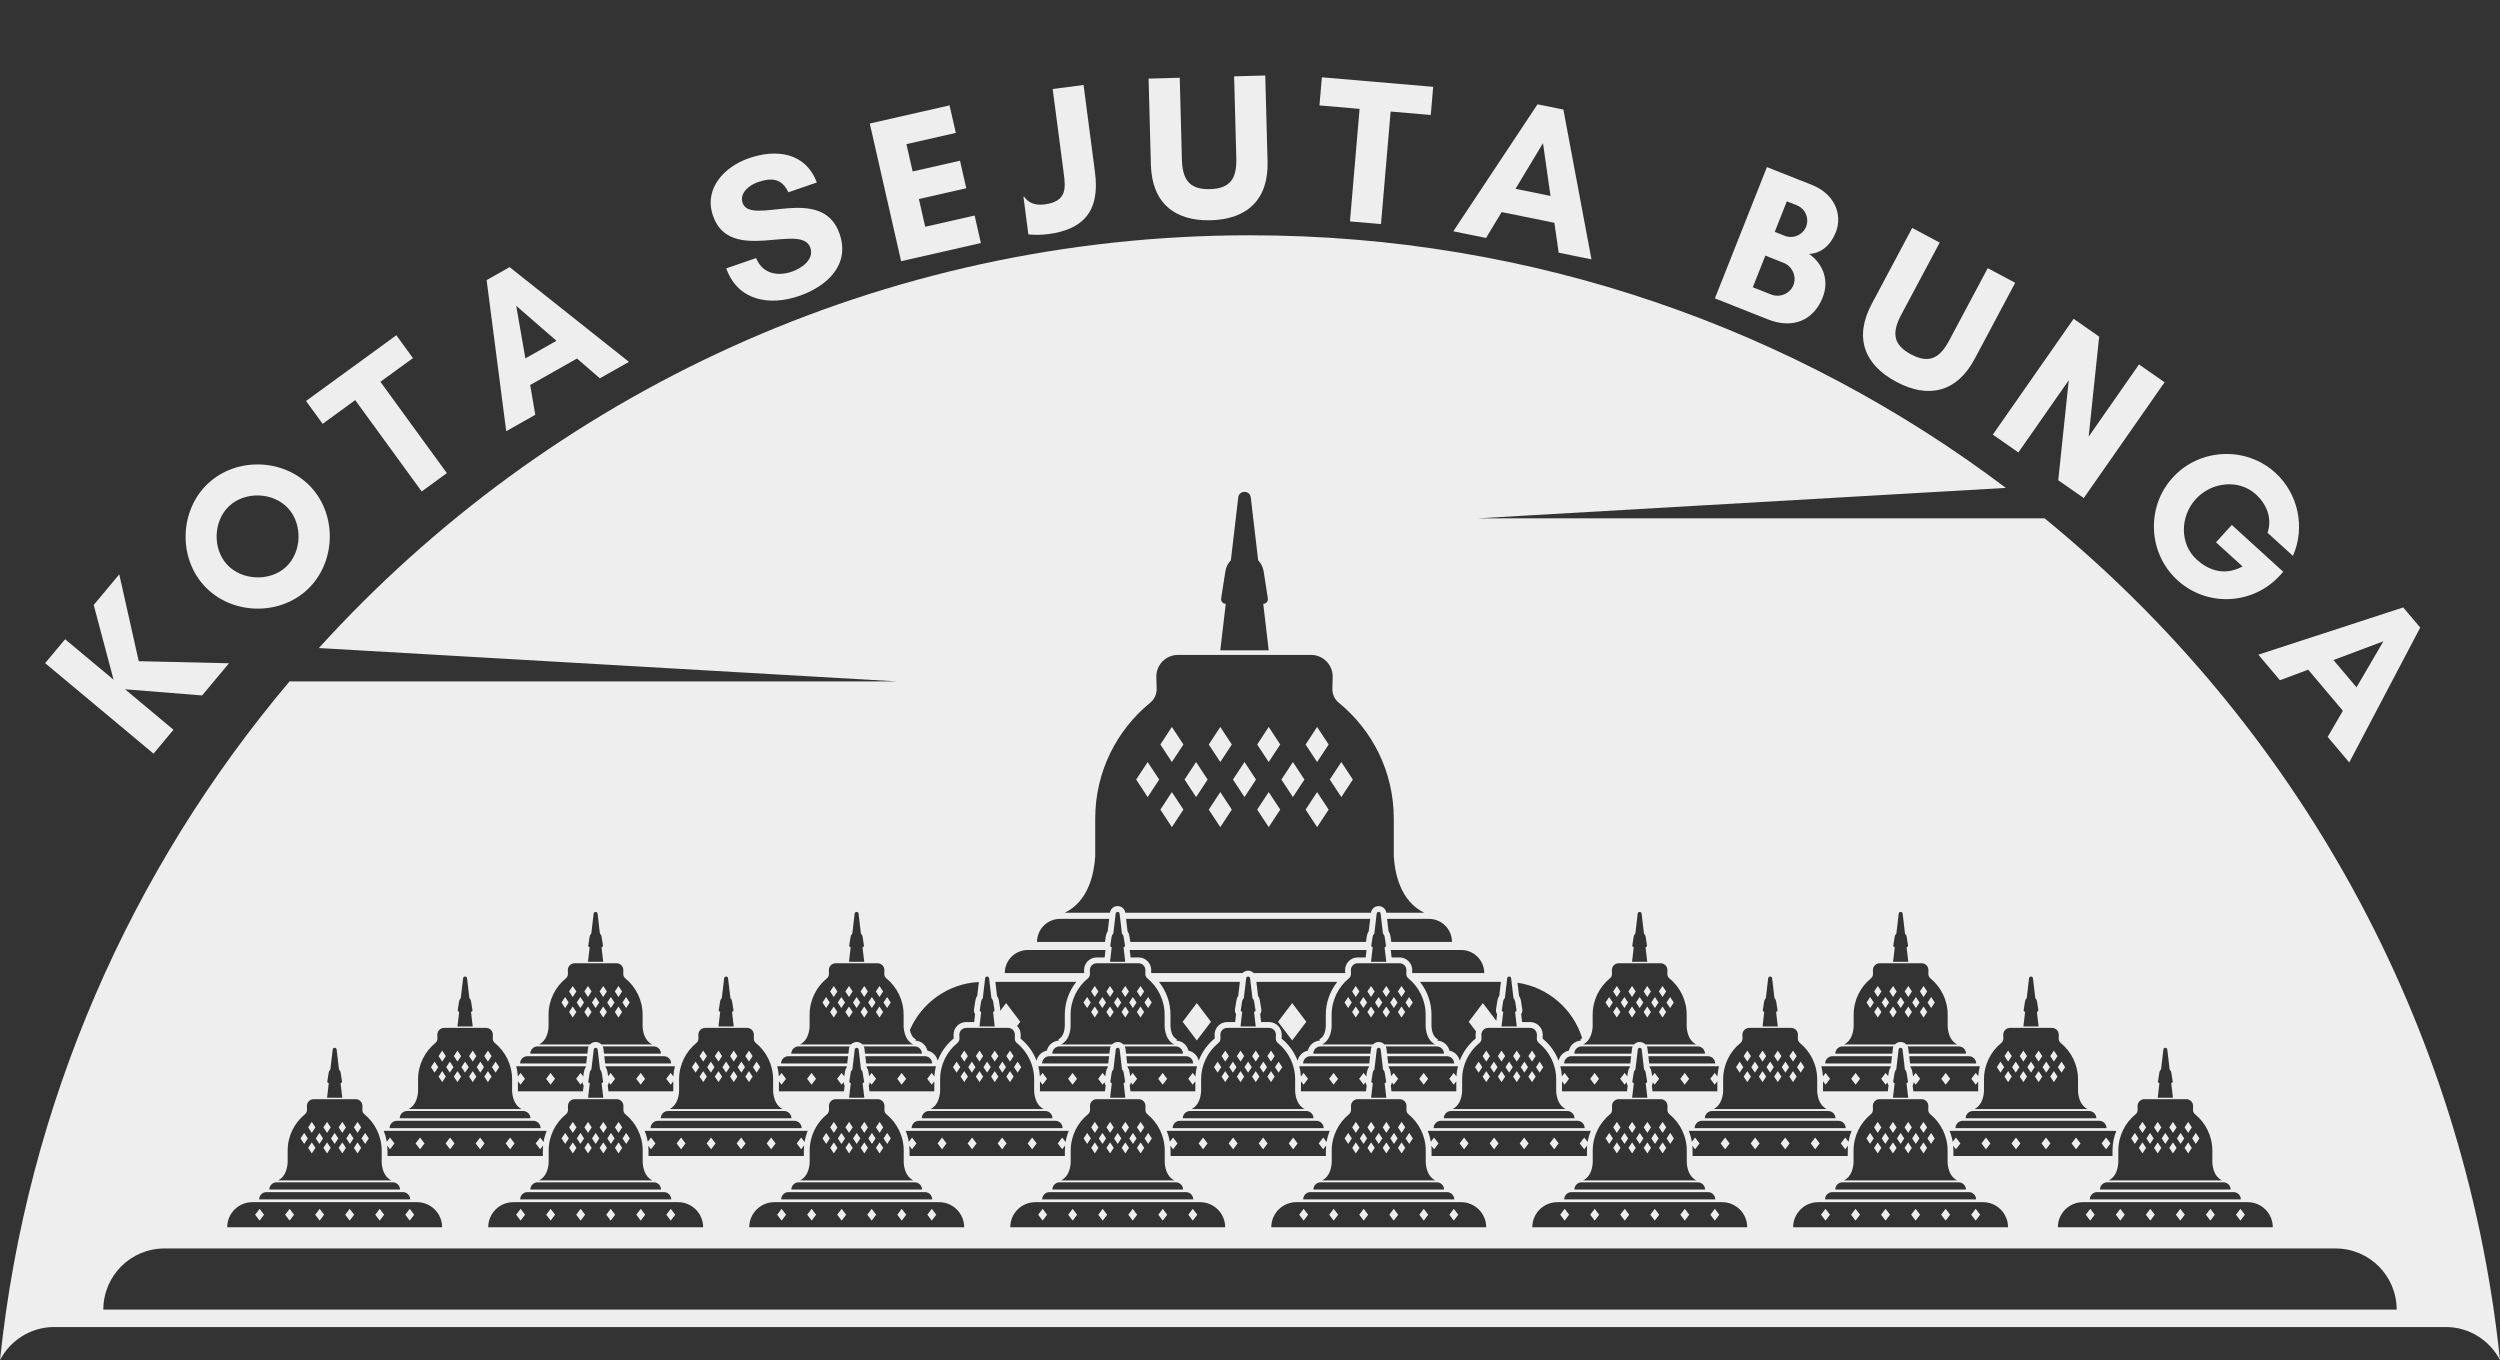 <svg xmlns="http://www.w3.org/2000/svg" xmlns:xlink="http://www.w3.org/1999/xlink" width="500" zoomAndPan="magnify" viewBox="0 0 375 204" height="272" preserveAspectRatio="xMidYMid meet" version="1.0"><rect x="0" y="0" width="375" height="204" fill="#333333" stroke="none"/><defs><g/><clipPath id="6d4aa873c6"><path d="M 0 35.25 L 375 35.25 L 375 204 L 0 204 Z M 0 35.25 " clip-rule="nonzero"/></clipPath></defs><g clip-path="url(#6d4aa873c6)"><path fill="#eeeeee" d="M 217.402 182.207 L 218.07 183.09 L 218.742 182.207 L 218.07 181.324 Z M 218.945 171.516 L 219.613 172.395 L 220.285 171.516 L 219.613 170.629 Z M 208.395 182.207 L 209.062 183.09 L 209.73 182.207 L 209.062 181.324 Z M 212.898 182.207 L 213.566 183.09 L 214.238 182.207 L 213.566 181.324 Z M 223.453 171.516 L 224.117 172.395 L 224.789 171.516 L 224.117 170.629 Z M 243.039 182.207 L 243.711 183.09 L 244.379 182.207 L 243.711 181.324 Z M 234.031 182.207 L 234.699 183.09 L 235.367 182.207 L 234.699 181.324 Z M 238.535 182.207 L 239.207 183.09 L 239.875 182.207 L 239.207 181.324 Z M 203.887 182.207 L 204.559 183.09 L 205.227 182.207 L 204.559 181.324 Z M 227.957 171.516 L 228.625 172.395 L 229.293 171.516 L 228.625 170.629 Z M 96.766 161.82 L 96.098 160.938 L 95.43 161.82 L 96.098 162.703 Z M 232.461 171.516 L 233.129 172.395 L 233.801 171.516 L 233.129 170.629 Z M 173.746 182.207 L 174.414 183.09 L 175.082 182.207 L 174.414 181.324 Z M 169.242 182.207 L 169.91 183.09 L 170.578 182.207 L 169.91 181.324 Z M 160.23 182.207 L 160.898 183.09 L 161.566 182.207 L 160.898 181.324 Z M 178.25 182.207 L 178.918 183.09 L 179.59 182.207 L 178.918 181.324 Z M 164.738 182.207 L 165.406 183.09 L 166.074 182.207 L 165.406 181.324 Z M 193.309 171.516 L 193.977 172.395 L 194.645 171.516 L 193.977 170.629 Z M 194.879 182.207 L 195.547 183.09 L 196.219 182.207 L 195.547 181.324 Z M 199.383 182.207 L 200.051 183.09 L 200.723 182.207 L 200.051 181.324 Z M 188.805 171.516 L 189.473 172.395 L 190.141 171.516 L 189.473 170.629 Z M 184.301 171.516 L 184.969 172.395 L 185.637 171.516 L 184.969 170.629 Z M 179.793 171.516 L 180.465 172.395 L 181.133 171.516 L 180.465 170.629 Z M 282.203 172.184 L 281.656 171.355 L 281.113 172.184 L 281.656 173.012 Z M 285.633 170.762 L 285.09 169.934 L 284.543 170.762 L 285.09 171.59 Z M 284.488 169.105 L 283.941 168.277 L 283.398 169.105 L 283.941 169.934 Z M 286.773 172.184 L 286.23 171.355 L 285.688 172.184 L 286.23 173.012 Z M 247.547 182.207 L 248.215 183.09 L 248.883 182.207 L 248.215 181.324 Z M 286.773 169.105 L 286.23 168.277 L 285.688 169.105 L 286.23 169.934 Z M 283.344 170.762 L 282.801 169.934 L 282.258 170.762 L 282.801 171.59 Z M 284.488 172.184 L 283.941 171.355 L 283.398 172.184 L 283.941 173.012 Z M 155.727 182.207 L 156.395 183.09 L 157.062 182.207 L 156.395 181.324 Z M 279.969 170.762 L 280.512 171.59 L 281.059 170.762 L 280.512 169.934 Z M 282.203 169.105 L 281.656 168.277 L 281.113 169.105 L 281.656 169.934 Z M 289.062 172.184 L 288.52 171.355 L 287.973 172.184 L 288.52 173.012 Z M 287.918 170.762 L 287.375 169.934 L 286.828 170.762 L 287.375 171.59 Z M 289.062 169.105 L 288.52 168.277 L 287.973 169.105 L 288.52 169.934 Z M 262.602 171.516 L 263.273 172.395 L 263.941 171.516 L 263.273 170.629 Z M 256.555 182.207 L 257.227 183.09 L 257.891 182.207 L 257.227 181.324 Z M 252.051 182.207 L 252.719 183.09 L 253.387 182.207 L 252.719 181.324 Z M 267.109 171.516 L 267.777 172.395 L 268.445 171.516 L 267.777 170.629 Z M 258.098 171.516 L 258.77 172.395 L 259.438 171.516 L 258.77 170.629 Z M 106.031 158.414 L 105.484 157.586 L 104.941 158.414 L 105.484 159.242 Z M 290.207 170.762 L 289.66 169.934 L 289.117 170.762 L 289.66 171.59 Z M 271.613 171.516 L 272.281 172.395 L 272.949 171.516 L 272.281 170.629 Z M 106.031 161.492 L 105.484 160.664 L 104.941 161.492 L 105.484 162.32 Z M 104.887 160.07 L 104.34 159.242 L 103.797 160.07 L 104.34 160.898 Z M 186.676 160.07 L 187.219 160.898 L 187.766 160.07 L 187.219 159.242 Z M 190.105 158.414 L 190.648 159.242 L 191.195 158.414 L 190.648 157.586 Z M 191.25 160.07 L 191.793 160.898 L 192.34 160.07 L 191.793 159.242 Z M 199.371 161.82 L 200.039 162.703 L 200.707 161.82 L 200.039 160.938 Z M 187.816 158.414 L 188.363 159.242 L 188.91 158.414 L 188.363 157.586 Z M 188.965 160.07 L 189.508 160.898 L 190.051 160.07 L 189.508 159.242 Z M 64.645 160.07 L 65.191 160.898 L 65.734 160.07 L 65.191 159.242 Z M 83.254 161.82 L 82.582 160.938 L 81.914 161.82 L 82.582 162.703 Z M 173.734 161.82 L 174.402 162.703 L 175.07 161.82 L 174.402 160.938 Z M 65.789 158.414 L 66.332 159.242 L 66.875 158.414 L 66.332 157.586 Z M 187.816 161.492 L 188.363 162.32 L 188.91 161.492 L 188.363 160.664 Z M 65.789 161.492 L 66.332 162.32 L 66.875 161.492 L 66.332 160.664 Z M 190.105 161.492 L 190.648 162.32 L 191.195 161.492 L 190.648 160.664 Z M 66.93 160.07 L 67.477 160.898 L 68.023 160.07 L 67.477 159.242 Z M 191.703 153.266 L 193.828 156.066 L 195.949 153.266 L 193.828 150.461 Z M 68.078 161.492 L 68.621 162.32 L 69.164 161.492 L 68.621 160.664 Z M 182.102 160.07 L 182.645 160.898 L 183.191 160.07 L 182.645 159.242 Z M 68.078 158.414 L 68.621 159.242 L 69.164 158.414 L 68.621 157.586 Z M 185.531 161.492 L 186.078 162.32 L 186.621 161.492 L 186.078 160.664 Z M 185.531 158.414 L 186.078 159.242 L 186.621 158.414 L 186.078 157.586 Z M 107.172 160.07 L 106.629 159.242 L 106.086 160.07 L 106.629 160.898 Z M 154.156 171.516 L 154.824 172.395 L 155.496 171.516 L 154.824 170.629 Z M 183.246 158.414 L 183.789 159.242 L 184.332 158.414 L 183.789 157.586 Z M 184.387 160.07 L 184.934 160.898 L 185.477 160.07 L 184.934 159.242 Z M 183.246 161.492 L 183.789 162.32 L 184.332 161.492 L 183.789 160.664 Z M 130.09 182.207 L 130.758 183.09 L 131.426 182.207 L 130.758 181.324 Z M 134.594 182.207 L 135.262 183.09 L 135.93 182.207 L 135.262 181.324 Z M 125.582 182.207 L 126.254 183.09 L 126.922 182.207 L 126.254 181.324 Z M 121.078 182.207 L 121.75 183.09 L 122.418 182.207 L 121.75 181.324 Z M 116.574 182.207 L 117.242 183.09 L 117.91 182.207 L 117.242 181.324 Z M 139.098 182.207 L 139.77 183.09 L 140.438 182.207 L 139.77 181.324 Z M 93.316 148.723 L 92.77 147.895 L 92.227 148.723 L 92.77 149.551 Z M 149.652 171.516 L 150.32 172.395 L 150.988 171.516 L 150.32 170.629 Z M 145.148 171.516 L 145.816 172.395 L 146.484 171.516 L 145.816 170.629 Z M 140.641 171.516 L 141.312 172.395 L 141.98 171.516 L 141.312 170.629 Z M 94.457 150.379 L 93.914 149.551 L 93.371 150.379 L 93.914 151.207 Z M 91.027 151.797 L 90.484 150.973 L 89.941 151.797 L 90.484 152.629 Z M 161.555 161.82 L 160.887 160.938 L 160.219 161.82 L 160.887 162.703 Z M 85.363 151.797 L 85.91 152.629 L 86.453 151.797 L 85.91 150.973 Z M 86.508 150.379 L 87.055 151.207 L 87.598 150.379 L 87.055 149.551 Z M 84.223 150.379 L 84.766 151.207 L 85.309 150.379 L 84.766 149.551 Z M 85.363 148.723 L 85.91 149.551 L 86.453 148.723 L 85.91 147.895 Z M 93.316 151.797 L 92.77 150.973 L 92.227 151.797 L 92.77 152.629 Z M 92.172 150.379 L 91.625 149.551 L 91.082 150.379 L 91.625 151.207 Z M 91.027 148.723 L 90.484 147.895 L 89.941 148.723 L 90.484 149.551 Z M 88.738 148.723 L 88.195 147.895 L 87.652 148.723 L 88.195 149.551 Z M 88.195 150.973 L 87.652 151.797 L 88.195 152.629 L 88.738 151.797 Z M 89.887 150.379 L 89.34 149.551 L 88.793 150.379 L 89.34 151.207 Z M 135.918 161.82 L 135.25 160.938 L 134.582 161.82 L 135.25 162.703 Z M 111.75 160.07 L 111.203 159.242 L 110.66 160.07 L 111.203 160.898 Z M 129.035 150.379 L 128.492 149.551 L 127.949 150.379 L 128.492 151.207 Z M 251.066 150.379 L 250.523 149.551 L 249.977 150.379 L 250.523 151.207 Z M 124.516 151.797 L 125.062 152.629 L 125.605 151.797 L 125.062 150.973 Z M 127.895 148.723 L 127.348 147.895 L 126.805 148.723 L 127.348 149.551 Z M 123.375 150.379 L 123.918 151.207 L 124.461 150.379 L 123.918 149.551 Z M 249.922 148.723 L 249.379 147.895 L 248.836 148.723 L 249.379 149.551 Z M 247.637 151.797 L 247.09 150.973 L 246.547 151.797 L 247.09 152.629 Z M 246.492 150.379 L 245.949 149.551 L 245.406 150.379 L 245.949 151.207 Z M 248.781 150.379 L 248.238 149.551 L 247.691 150.379 L 248.238 151.207 Z M 249.922 151.797 L 249.379 150.973 L 248.836 151.797 L 249.379 152.629 Z M 247.637 148.723 L 247.09 147.895 L 246.547 148.723 L 247.09 149.551 Z M 267.215 161.492 L 266.668 160.664 L 266.125 161.492 L 266.668 162.32 Z M 264.926 158.414 L 264.383 157.586 L 263.836 158.414 L 264.383 159.242 Z M 266.07 160.07 L 265.523 159.242 L 264.98 160.07 L 265.523 160.898 Z M 267.215 158.414 L 266.668 157.586 L 266.125 158.414 L 266.668 159.242 Z M 264.926 161.492 L 264.383 160.664 L 263.836 161.492 L 264.383 162.32 Z M 268.355 160.07 L 267.812 159.242 L 267.27 160.07 L 267.812 160.898 Z M 262.637 158.414 L 262.094 157.586 L 261.551 158.414 L 262.094 159.242 Z M 261.496 160.07 L 260.949 159.242 L 260.406 160.07 L 260.949 160.898 Z M 124.516 148.723 L 125.062 149.551 L 125.605 148.723 L 125.062 147.895 Z M 263.781 160.07 L 263.238 159.242 L 262.691 160.07 L 263.238 160.898 Z M 253.375 161.82 L 252.707 160.938 L 252.039 161.82 L 252.707 162.703 Z M 262.637 161.492 L 262.094 160.664 L 261.551 161.492 L 262.094 162.32 Z M 245.352 148.723 L 244.805 147.895 L 244.262 148.723 L 244.805 149.551 Z M 192.035 121.441 L 190.305 118.812 L 188.578 121.441 L 190.305 124.07 Z M 188.402 116.934 L 186.676 114.305 L 184.945 116.934 L 186.676 119.562 Z M 184.773 111.676 L 183.043 109.043 L 181.316 111.676 L 183.043 114.305 Z M 195.664 116.934 L 193.938 114.305 L 192.211 116.934 L 193.938 119.562 Z M 240.828 150.379 L 241.375 151.207 L 241.918 150.379 L 241.375 149.551 Z M 199.297 121.441 L 197.566 118.812 L 195.84 121.441 L 197.566 124.07 Z M 173.883 116.934 L 172.152 114.305 L 170.422 116.934 L 172.152 119.562 Z M 184.773 121.441 L 183.043 118.812 L 181.316 121.441 L 183.043 124.07 Z M 177.512 121.441 L 175.781 118.812 L 174.055 121.441 L 175.781 124.07 Z M 181.145 116.934 L 179.414 114.305 L 177.684 116.934 L 179.414 119.562 Z M 177.512 111.676 L 175.781 109.043 L 174.055 111.676 L 175.781 114.305 Z M 192.035 111.676 L 190.305 109.043 L 188.578 111.676 L 190.305 114.305 Z M 130.18 151.797 L 129.637 150.973 L 129.09 151.797 L 129.637 152.629 Z M 243.117 150.379 L 243.66 151.207 L 244.207 150.379 L 243.66 149.551 Z M 199.297 111.676 L 197.566 109.043 L 195.84 111.676 L 197.566 114.305 Z M 241.973 151.797 L 242.52 152.629 L 243.062 151.797 L 242.52 150.973 Z M 241.973 148.723 L 242.52 149.551 L 243.062 148.723 L 242.52 147.895 Z M 244.805 150.973 L 244.262 151.797 L 244.805 152.629 L 245.352 151.797 Z M 202.926 116.934 L 201.199 114.305 L 199.469 116.934 L 201.199 119.562 Z M 130.18 148.723 L 129.637 147.895 L 129.09 148.723 L 129.637 149.551 Z M 133.613 150.379 L 133.066 149.551 L 132.523 150.379 L 133.066 151.207 Z M 132.469 148.723 L 131.922 147.895 L 131.379 148.723 L 131.922 149.551 Z M 131.324 150.379 L 130.781 149.551 L 130.234 150.379 L 130.781 151.207 Z M 132.469 151.797 L 131.922 150.973 L 131.379 151.797 L 131.922 152.629 Z M 289.074 151.797 L 288.531 150.973 L 287.988 151.797 L 288.531 152.629 Z M 307.48 160.07 L 306.938 159.242 L 306.391 160.07 L 306.938 160.898 Z M 301.766 158.414 L 301.219 157.586 L 300.676 158.414 L 301.219 159.242 Z M 309.77 160.07 L 309.223 159.242 L 308.68 160.07 L 309.223 160.898 Z M 306.336 158.414 L 305.793 157.586 L 305.25 158.414 L 305.793 159.242 Z M 308.625 158.414 L 308.082 157.586 L 307.539 158.414 L 308.082 159.242 Z M 302.906 160.07 L 302.363 159.242 L 301.82 160.07 L 302.363 160.898 Z M 306.336 161.492 L 305.793 160.664 L 305.25 161.492 L 305.793 162.32 Z M 112.891 161.492 L 112.348 160.664 L 111.805 161.492 L 112.348 162.32 Z M 304.051 161.492 L 303.508 160.664 L 302.961 161.492 L 303.508 162.32 Z M 304.051 158.414 L 303.508 157.586 L 302.961 158.414 L 303.508 159.242 Z M 269.5 161.492 L 268.957 160.664 L 268.41 161.492 L 268.957 162.32 Z M 308.625 161.492 L 308.082 160.664 L 307.539 161.492 L 308.082 162.32 Z M 277.66 182.207 L 278.328 183.09 L 279 182.207 L 278.328 181.324 Z M 273.156 182.207 L 273.824 183.09 L 274.496 182.207 L 273.824 181.324 Z M 109.461 160.07 L 108.918 159.242 L 108.371 160.07 L 108.918 160.898 Z M 69.219 160.07 L 69.762 160.898 L 70.309 160.07 L 69.762 159.242 Z M 282.164 182.207 L 282.836 183.09 L 283.504 182.207 L 282.836 181.324 Z M 108.316 158.414 L 107.773 157.586 L 107.227 158.414 L 107.773 159.242 Z M 110.602 158.414 L 110.059 157.586 L 109.516 158.414 L 110.059 159.242 Z M 110.602 161.492 L 110.059 160.664 L 109.516 161.492 L 110.059 162.32 Z M 286.672 182.207 L 287.34 183.09 L 288.012 182.207 L 287.34 181.324 Z M 291.176 182.207 L 291.844 183.09 L 292.516 182.207 L 291.844 181.324 Z M 295.68 182.207 L 296.352 183.09 L 297.02 182.207 L 296.352 181.324 Z M 305.195 160.07 L 304.652 159.242 L 304.105 160.07 L 304.652 160.898 Z M 282.27 150.379 L 282.812 151.207 L 283.359 150.379 L 282.812 149.551 Z M 281.125 148.723 L 281.672 149.551 L 282.215 148.723 L 281.672 147.895 Z M 281.125 151.797 L 281.672 152.629 L 282.215 151.797 L 281.672 150.973 Z M 279.98 150.379 L 280.527 151.207 L 281.07 150.379 L 280.527 149.551 Z M 283.957 150.973 L 283.414 151.797 L 283.957 152.629 L 284.5 151.797 Z M 270.645 160.07 L 270.102 159.242 L 269.555 160.07 L 270.102 160.898 Z M 269.5 158.414 L 268.957 157.586 L 268.41 158.414 L 268.957 159.242 Z M 284.5 148.723 L 283.957 147.895 L 283.414 148.723 L 283.957 149.551 Z M 279.012 161.82 L 278.344 160.938 L 277.676 161.82 L 278.344 162.703 Z M 127.348 150.973 L 126.805 151.797 L 127.348 152.629 L 127.895 151.797 Z M 125.66 150.379 L 126.203 151.207 L 126.75 150.379 L 126.203 149.551 Z M 122.402 161.82 L 121.734 160.938 L 121.066 161.82 L 121.734 162.703 Z M 292.527 161.82 L 291.859 160.938 L 291.188 161.82 L 291.859 162.703 Z M 301.766 161.492 L 301.219 160.664 L 300.676 161.492 L 301.219 162.32 Z M 114.035 160.07 L 113.488 159.242 L 112.945 160.07 L 113.488 160.898 Z M 300.621 160.07 L 300.074 159.242 L 299.531 160.07 L 300.074 160.898 Z M 112.891 158.414 L 112.348 157.586 L 111.805 158.414 L 112.348 159.242 Z M 286.789 148.723 L 286.246 147.895 L 285.699 148.723 L 286.246 149.551 Z M 285.645 150.379 L 285.102 149.551 L 284.555 150.379 L 285.102 151.207 Z M 286.789 151.797 L 286.246 150.973 L 285.699 151.797 L 286.246 152.629 Z M 287.934 150.379 L 287.387 149.551 L 286.844 150.379 L 287.387 151.207 Z M 290.219 150.379 L 289.676 149.551 L 289.133 150.379 L 289.676 151.207 Z M 289.074 148.723 L 288.531 147.895 L 287.988 148.723 L 288.531 149.551 Z M 108.316 161.492 L 107.773 160.664 L 107.227 161.492 L 107.773 162.32 Z M 205.121 169.105 L 205.664 169.934 L 206.211 169.105 L 205.664 168.277 Z M 152.043 161.492 L 151.5 160.664 L 150.953 161.492 L 151.5 162.32 Z M 153.188 160.07 L 152.641 159.242 L 152.098 160.07 L 152.641 160.898 Z M 150.898 160.07 L 150.355 159.242 L 149.812 160.07 L 150.355 160.898 Z M 152.043 158.414 L 151.5 157.586 L 150.953 158.414 L 151.5 159.242 Z M 148.613 160.07 L 148.066 159.242 L 147.523 160.07 L 148.066 160.898 Z M 131.336 170.762 L 130.793 169.934 L 130.25 170.762 L 130.793 171.59 Z M 147.469 161.492 L 146.926 160.664 L 146.379 161.492 L 146.926 162.32 Z M 53.086 172.184 L 53.629 173.012 L 54.176 172.184 L 53.629 171.355 Z M 149.754 158.414 L 149.211 157.586 L 148.668 158.414 L 149.211 159.242 Z M 149.754 161.492 L 149.211 160.664 L 148.668 161.492 L 149.211 162.32 Z M 123.387 170.762 L 123.93 171.59 L 124.477 170.762 L 123.93 169.934 Z M 127.906 169.105 L 127.363 168.277 L 126.816 169.105 L 127.363 169.934 Z M 327.633 170.762 L 327.086 169.934 L 326.543 170.762 L 327.086 171.59 Z M 129.051 170.762 L 128.504 169.934 L 127.961 170.762 L 128.504 171.59 Z M 130.195 172.184 L 129.648 171.355 L 129.105 172.184 L 129.648 173.012 Z M 53.086 169.105 L 53.629 169.934 L 54.176 169.105 L 53.629 168.277 Z M 130.195 169.105 L 129.648 168.277 L 129.105 169.105 L 129.648 169.934 Z M 125.617 172.184 L 125.074 171.355 L 124.531 172.184 L 125.074 173.012 Z M 146.324 160.07 L 145.781 159.242 L 145.238 160.07 L 145.781 160.898 Z M 127.906 172.184 L 127.363 171.355 L 126.816 172.184 L 127.363 173.012 Z M 125.617 169.105 L 125.074 168.277 L 124.531 169.105 L 125.074 169.934 Z M 126.762 170.762 L 126.219 169.934 L 125.672 170.762 L 126.219 171.59 Z M 147.469 158.414 L 146.926 157.586 L 146.379 158.414 L 146.926 159.242 Z M 164.758 151.797 L 164.215 150.973 L 163.668 151.797 L 164.215 152.629 Z M 50.801 169.105 L 51.344 169.934 L 51.891 169.105 L 51.344 168.277 Z M 167.047 151.797 L 166.5 150.973 L 165.957 151.797 L 166.5 152.629 Z M 165.902 150.379 L 165.355 149.551 L 164.812 150.379 L 165.355 151.207 Z M 164.758 148.723 L 164.215 147.895 L 163.668 148.723 L 164.215 149.551 Z M 162.523 150.379 L 163.07 151.207 L 163.613 150.379 L 163.07 149.551 Z M 211.914 150.379 L 211.371 149.551 L 210.828 150.379 L 211.371 151.207 Z M 202.82 151.797 L 203.363 152.629 L 203.91 151.797 L 203.363 150.973 Z M 49.656 170.762 L 50.199 171.59 L 50.746 170.762 L 50.199 169.934 Z M 50.801 172.184 L 51.344 173.012 L 51.891 172.184 L 51.344 171.355 Z M 201.68 150.379 L 202.223 151.207 L 202.766 150.379 L 202.223 149.551 Z M 171.617 148.723 L 171.074 147.895 L 170.531 148.723 L 171.074 149.551 Z M 172.762 150.379 L 172.219 149.551 L 171.672 150.379 L 172.219 151.207 Z M 51.945 170.762 L 52.488 171.59 L 53.031 170.762 L 52.488 169.934 Z M 145.184 161.492 L 144.637 160.664 L 144.094 161.492 L 144.637 162.32 Z M 142.949 160.07 L 143.492 160.898 L 144.039 160.07 L 143.492 159.242 Z M 167.047 148.723 L 166.5 147.895 L 165.957 148.723 L 166.5 149.551 Z M 145.184 158.414 L 144.637 157.586 L 144.094 158.414 L 144.637 159.242 Z M 168.188 150.379 L 167.645 149.551 L 167.102 150.379 L 167.645 151.207 Z M 169.332 151.797 L 168.785 150.973 L 168.242 151.797 L 168.785 152.629 Z M 170.477 150.379 L 169.93 149.551 L 169.387 150.379 L 169.93 151.207 Z M 169.332 148.723 L 168.785 147.895 L 168.242 148.723 L 168.785 149.551 Z M 171.617 151.797 L 171.074 150.973 L 170.531 151.797 L 171.074 152.629 Z M 94.473 170.762 L 93.926 169.934 L 93.383 170.762 L 93.926 171.59 Z M 91.039 172.184 L 90.496 171.355 L 89.953 172.184 L 90.496 173.012 Z M 89.898 170.762 L 89.355 169.934 L 88.809 170.762 L 89.355 171.59 Z M 92.188 170.762 L 91.641 169.934 L 91.094 170.762 L 91.641 171.59 Z M 91.039 169.105 L 90.496 168.277 L 89.953 169.105 L 90.496 169.934 Z M 88.754 169.105 L 88.211 168.277 L 87.664 169.105 L 88.211 169.934 Z M 86.469 169.105 L 85.922 168.277 L 85.379 169.105 L 85.922 169.934 Z M 84.234 170.762 L 84.777 171.59 L 85.324 170.762 L 84.777 169.934 Z M 86.469 172.184 L 85.922 171.355 L 85.379 172.184 L 85.922 173.012 Z M 88.754 172.184 L 88.211 171.355 L 87.664 172.184 L 88.211 173.012 Z M 87.609 170.762 L 87.066 169.934 L 86.523 170.762 L 87.066 171.59 Z M 93.328 172.184 L 92.785 171.355 L 92.238 172.184 L 92.785 173.012 Z M 312.078 171.516 L 311.406 170.629 L 310.738 171.516 L 311.406 172.395 Z M 60.793 182.207 L 61.465 183.09 L 62.129 182.207 L 61.465 181.324 Z M 316.582 171.516 L 315.91 170.629 L 315.242 171.516 L 315.91 172.395 Z M 321.914 172.184 L 321.367 171.355 L 320.824 172.184 L 321.367 173.012 Z M 320.77 170.762 L 320.227 169.934 L 319.68 170.762 L 320.227 171.59 Z M 93.328 169.105 L 92.785 168.277 L 92.238 169.105 L 92.785 169.934 Z M 307.57 171.516 L 306.902 170.629 L 306.234 171.516 L 306.902 172.395 Z M 210.773 148.723 L 210.227 147.895 L 209.68 148.723 L 210.227 149.551 Z M 56.289 182.207 L 56.957 183.09 L 57.625 182.207 L 56.957 181.324 Z M 303.066 171.516 L 302.398 170.629 L 301.73 171.516 L 302.398 172.395 Z M 298.562 171.516 L 297.891 170.629 L 297.227 171.516 L 297.891 172.395 Z M 132.48 169.105 L 131.938 168.277 L 131.391 169.105 L 131.938 169.934 Z M 110.5 171.516 L 111.168 172.395 L 111.836 171.516 L 111.168 170.629 Z M 105.996 171.516 L 106.664 172.395 L 107.332 171.516 L 106.664 170.629 Z M 115.004 171.516 L 115.672 172.395 L 116.34 171.516 L 115.672 170.629 Z M 101.492 171.516 L 102.16 172.395 L 102.828 171.516 L 102.16 170.629 Z M 325.344 170.762 L 324.801 169.934 L 324.254 170.762 L 324.801 171.59 Z M 326.488 172.184 L 325.941 171.355 L 325.398 172.184 L 325.941 173.012 Z M 133.625 170.762 L 133.082 169.934 L 132.535 170.762 L 133.082 171.59 Z M 132.48 172.184 L 131.938 171.355 L 131.391 172.184 L 131.938 173.012 Z M 54.23 170.762 L 54.773 171.59 L 55.32 170.762 L 54.773 169.934 Z M 326.488 169.105 L 325.941 168.277 L 325.398 169.105 L 325.941 169.934 Z M 324.199 169.105 L 323.656 168.277 L 323.109 169.105 L 323.656 169.934 Z M 47.281 182.207 L 47.949 183.09 L 48.617 182.207 L 47.949 181.324 Z M 101.285 182.207 L 100.613 181.324 L 99.945 182.207 L 100.613 183.09 Z M 38.27 182.207 L 38.938 183.09 L 39.605 182.207 L 38.938 181.324 Z M 96.781 182.207 L 96.109 181.324 L 95.441 182.207 L 96.109 183.09 Z M 42.773 182.207 L 43.445 183.09 L 44.109 182.207 L 43.445 181.324 Z M 51.785 182.207 L 52.453 183.09 L 53.121 182.207 L 52.453 181.324 Z M 324.199 172.184 L 323.656 171.355 L 323.109 172.184 L 323.656 173.012 Z M 323.055 170.762 L 322.512 169.934 L 321.969 170.762 L 322.512 171.59 Z M 78.762 182.207 L 78.09 181.324 L 77.422 182.207 L 78.09 183.09 Z M 83.266 182.207 L 82.594 181.324 L 81.926 182.207 L 82.594 183.09 Z M 87.77 182.207 L 87.102 181.324 L 86.434 182.207 L 87.102 183.09 Z M 92.273 182.207 L 91.605 181.324 L 90.938 182.207 L 91.605 183.09 Z M 223.488 161.492 L 222.941 160.664 L 222.398 161.492 L 222.941 162.32 Z M 15.5 196.438 C 15.5 191.375 19.605 187.27 24.668 187.27 L 350.332 187.27 C 355.395 187.27 359.5 191.375 359.5 196.438 Z M 37.848 180.324 L 62.551 180.324 C 64.633 180.324 66.32 182.008 66.32 184.09 L 34.082 184.09 C 34.082 182.008 35.766 180.324 37.848 180.324 Z M 39.965 178.816 L 60.438 178.816 C 61.039 178.816 61.527 179.305 61.527 179.906 L 38.871 179.906 C 38.871 179.305 39.363 178.816 39.965 178.816 Z M 41.488 177.348 L 58.914 177.348 C 59.516 177.348 60.004 177.832 60.004 178.434 L 40.398 178.434 C 40.398 177.832 40.887 177.348 41.488 177.348 Z M 43.148 174.387 L 43.148 172.602 C 43.148 170.398 44.16 168.43 45.742 167.137 C 45.945 166.973 46.059 166.723 46.051 166.465 L 46.035 165.898 C 46.035 165.332 46.492 164.875 47.055 164.875 L 53.344 164.875 C 53.91 164.875 54.367 165.332 54.367 165.898 L 54.352 166.465 C 54.344 166.723 54.457 166.973 54.66 167.137 C 56.242 168.43 57.254 170.398 57.254 172.602 L 57.254 174.387 C 57.301 175.18 57.559 176.512 58.695 177.055 L 41.703 177.055 C 42.84 176.512 43.098 175.18 43.148 174.387 Z M 49.098 162.207 L 49.297 160.918 C 49.328 160.719 49.422 160.543 49.555 160.406 L 49.906 157.438 C 49.926 157.258 50.062 157.172 50.199 157.172 C 50.34 157.172 50.477 157.258 50.496 157.438 L 50.844 160.406 C 50.98 160.543 51.074 160.719 51.102 160.918 L 51.305 162.207 C 51.324 162.34 51.223 162.461 51.086 162.461 L 51.344 164.66 L 49.059 164.66 L 49.316 162.461 C 49.18 162.461 49.074 162.34 49.098 162.207 Z M 82.004 169.633 C 81.785 170.168 81.629 170.727 81.535 171.301 L 81.027 170.629 L 80.355 171.516 L 81.027 172.395 L 81.469 171.812 C 81.445 172.07 81.426 172.336 81.426 172.602 L 81.426 173.398 L 58.125 173.398 L 58.125 172.602 C 58.125 172.352 58.109 172.098 58.09 171.852 L 58.504 172.395 L 59.172 171.516 L 58.504 170.629 L 58.016 171.273 C 57.922 170.707 57.762 170.156 57.551 169.633 Z M 59.527 168.121 L 80 168.121 C 80.602 168.121 81.09 168.613 81.09 169.215 L 58.438 169.215 C 58.438 168.613 58.922 168.121 59.527 168.121 Z M 61.051 166.652 L 78.477 166.652 C 79.078 166.652 79.566 167.141 79.566 167.742 L 59.961 167.742 C 59.961 167.141 60.449 166.652 61.051 166.652 Z M 62.711 163.691 L 62.711 161.906 C 62.711 159.703 63.723 157.738 65.305 156.445 C 65.508 156.281 65.621 156.031 65.613 155.773 L 65.598 155.203 C 65.598 154.641 66.055 154.184 66.617 154.184 L 72.906 154.184 C 73.473 154.184 73.93 154.641 73.93 155.203 L 73.914 155.773 C 73.906 156.031 74.02 156.281 74.223 156.445 C 75.805 157.738 76.816 159.703 76.816 161.906 L 76.816 163.691 C 76.863 164.488 77.125 165.82 78.258 166.363 L 61.27 166.363 C 62.406 165.82 62.66 164.488 62.711 163.691 Z M 68.66 151.516 L 68.859 150.227 C 68.891 150.027 68.984 149.848 69.117 149.711 L 69.469 146.742 C 69.488 146.566 69.625 146.48 69.762 146.48 C 69.902 146.48 70.039 146.566 70.059 146.742 L 70.406 149.711 C 70.543 149.848 70.637 150.027 70.664 150.227 L 70.867 151.516 C 70.887 151.648 70.785 151.77 70.648 151.77 L 70.906 153.965 L 68.621 153.965 L 68.879 151.77 C 68.742 151.77 68.637 151.648 68.66 151.516 Z M 87.883 159.938 L 87.871 160.059 C 87.723 160.277 87.629 160.52 87.59 160.781 L 87.484 161.461 L 87.086 160.938 L 86.418 161.82 L 87.086 162.703 L 87.379 162.32 C 87.387 162.402 87.402 162.48 87.426 162.559 L 87.438 162.602 C 87.465 162.68 87.5 162.758 87.547 162.828 L 87.441 163.703 L 77.691 163.703 L 77.688 163.664 L 77.688 162.188 L 78.078 162.703 L 78.746 161.82 L 78.078 160.938 L 77.676 161.469 C 77.648 160.945 77.566 160.434 77.438 159.938 Z M 79.102 158.43 L 88.059 158.43 L 87.988 159.039 L 87.934 159.52 L 78.016 159.52 C 78.016 158.918 78.5 158.43 79.102 158.43 Z M 80.625 156.961 L 88.301 156.961 C 88.273 157.02 88.25 157.074 88.23 157.137 C 88.211 157.199 88.199 157.266 88.191 157.336 L 88.105 158.051 L 79.539 158.051 C 79.539 157.449 80.023 156.961 80.625 156.961 Z M 82.285 154 L 82.285 152.215 C 82.285 150.012 83.297 148.043 84.883 146.75 C 85.082 146.586 85.195 146.34 85.191 146.078 L 85.172 145.512 C 85.172 144.949 85.629 144.488 86.195 144.488 L 92.484 144.488 C 93.047 144.488 93.504 144.949 93.504 145.512 L 93.492 146.078 C 93.484 146.34 93.598 146.586 93.797 146.75 C 95.379 148.043 96.391 150.012 96.391 152.215 L 96.391 154 C 96.441 154.797 96.699 156.125 97.836 156.668 L 90.207 156.668 C 90.156 156.613 90.102 156.562 90.035 156.52 L 90.027 156.512 C 89.973 156.473 89.91 156.438 89.848 156.41 L 89.816 156.395 C 89.762 156.371 89.699 156.352 89.637 156.336 L 89.59 156.324 C 89.516 156.309 89.434 156.297 89.355 156.297 C 89.27 156.297 89.191 156.309 89.113 156.324 L 89.066 156.336 C 89.008 156.352 88.945 156.371 88.887 156.395 L 88.859 156.41 C 88.793 156.438 88.734 156.473 88.676 156.512 L 88.668 156.52 C 88.605 156.562 88.551 156.613 88.5 156.668 L 80.844 156.668 C 81.98 156.125 82.238 154.797 82.285 154 Z M 88.238 141.824 L 88.438 140.531 C 88.469 140.336 88.562 140.156 88.695 140.02 L 89.043 137.051 C 89.062 136.875 89.203 136.785 89.34 136.785 C 89.477 136.785 89.617 136.875 89.637 137.051 L 89.984 140.02 C 90.117 140.156 90.211 140.336 90.242 140.531 L 90.445 141.824 C 90.465 141.957 90.363 142.074 90.227 142.074 L 90.484 144.273 L 88.195 144.273 L 88.453 142.074 C 88.316 142.074 88.215 141.957 88.238 141.824 Z M 99.141 158.051 L 90.602 158.051 L 90.516 157.336 C 90.508 157.266 90.492 157.199 90.477 157.137 C 90.457 157.078 90.434 157.02 90.406 156.961 L 98.051 156.961 C 98.656 156.961 99.141 157.449 99.141 158.051 Z M 100.668 159.52 L 90.773 159.52 L 90.645 158.43 L 99.578 158.43 C 100.18 158.43 100.668 158.918 100.668 159.52 Z M 101.004 161.469 L 100.602 160.938 L 99.934 161.82 L 100.602 162.703 L 100.992 162.191 L 100.992 163.664 L 100.988 163.703 L 91.262 163.703 L 91.16 162.828 C 91.203 162.758 91.238 162.688 91.266 162.609 L 91.273 162.582 C 91.297 162.504 91.312 162.43 91.32 162.348 L 91.594 162.703 L 92.262 161.82 L 91.594 160.938 L 91.219 161.43 L 91.117 160.781 C 91.078 160.52 90.98 160.273 90.836 160.059 L 90.82 159.938 L 101.242 159.938 C 101.113 160.438 101.031 160.945 101.004 161.469 Z M 101.863 161.906 C 101.863 159.703 102.875 157.738 104.457 156.445 C 104.66 156.281 104.773 156.031 104.766 155.773 L 104.75 155.203 C 104.75 154.641 105.207 154.184 105.773 154.184 L 112.059 154.184 C 112.625 154.184 113.082 154.641 113.082 155.203 L 113.066 155.773 C 113.059 156.031 113.172 156.281 113.375 156.445 C 114.957 157.738 115.969 159.703 115.969 161.906 L 115.969 163.691 C 116.016 164.488 116.273 165.82 117.41 166.363 L 100.422 166.363 C 101.555 165.82 101.816 164.488 101.863 163.691 Z M 107.812 151.516 L 108.016 150.227 C 108.043 150.027 108.137 149.848 108.273 149.711 L 108.621 146.742 C 108.641 146.566 108.777 146.48 108.918 146.48 C 109.055 146.48 109.191 146.566 109.211 146.742 L 109.562 149.711 C 109.695 149.848 109.789 150.027 109.816 150.227 L 110.02 151.516 C 110.043 151.648 109.938 151.77 109.801 151.77 L 110.059 153.965 L 107.773 153.965 L 108.031 151.77 C 107.895 151.77 107.793 151.648 107.812 151.516 Z M 127.035 159.938 L 127.02 160.059 C 126.879 160.277 126.781 160.52 126.742 160.781 L 126.633 161.461 L 126.238 160.938 L 125.57 161.82 L 126.238 162.703 L 126.531 162.32 C 126.535 162.402 126.551 162.48 126.578 162.559 L 126.59 162.602 C 126.617 162.68 126.652 162.758 126.695 162.828 L 126.594 163.703 L 116.844 163.703 L 116.84 163.664 L 116.84 162.191 L 117.23 162.703 L 117.898 161.82 L 117.23 160.938 L 116.828 161.469 C 116.801 160.945 116.719 160.434 116.59 159.938 Z M 118.254 158.43 L 127.215 158.43 L 127.191 158.602 L 127.086 159.52 L 117.164 159.52 C 117.164 158.918 117.652 158.43 118.254 158.43 Z M 119.781 156.961 L 127.449 156.961 C 127.426 157.02 127.398 157.078 127.383 157.137 C 127.363 157.199 127.348 157.266 127.34 157.336 L 127.258 158.051 L 118.688 158.051 C 118.688 157.449 119.18 156.961 119.781 156.961 Z M 121.441 154 L 121.441 152.215 C 121.441 150.012 122.453 148.043 124.031 146.75 C 124.234 146.586 124.348 146.34 124.34 146.078 L 124.328 145.512 C 124.328 144.949 124.781 144.488 125.348 144.488 L 131.637 144.488 C 132.199 144.488 132.66 144.949 132.66 145.512 L 132.641 146.078 C 132.637 146.34 132.75 146.586 132.949 146.75 C 134.535 148.043 135.543 150.012 135.543 152.215 L 135.543 154 C 135.594 154.797 135.852 156.125 136.988 156.668 L 129.359 156.668 C 129.309 156.613 129.25 156.562 129.191 156.52 L 129.184 156.512 C 129.125 156.473 129.062 156.438 129 156.41 L 128.973 156.395 C 128.914 156.371 128.852 156.352 128.789 156.336 L 128.742 156.324 C 128.668 156.309 128.59 156.297 128.504 156.297 C 128.422 156.297 128.344 156.309 128.27 156.324 L 128.223 156.336 C 128.16 156.352 128.098 156.371 128.039 156.395 L 128.012 156.41 C 127.945 156.438 127.887 156.473 127.828 156.512 L 127.82 156.52 C 127.758 156.562 127.703 156.613 127.648 156.668 L 119.996 156.668 C 121.133 156.125 121.391 154.797 121.441 154 Z M 127.387 141.824 L 127.59 140.531 C 127.621 140.336 127.715 140.156 127.848 140.02 L 128.195 137.051 C 128.219 136.875 128.355 136.785 128.492 136.785 C 128.629 136.785 128.77 136.875 128.789 137.051 L 129.137 140.02 C 129.27 140.156 129.363 140.336 129.395 140.531 L 129.594 141.824 C 129.617 141.957 129.512 142.074 129.379 142.074 L 129.637 144.273 L 127.348 144.273 L 127.605 142.074 C 127.473 142.074 127.367 141.957 127.387 141.824 Z M 146.828 147.301 L 146.586 149.367 C 146.438 149.582 146.344 149.828 146.305 150.09 L 146.102 151.379 C 146.059 151.645 146.117 151.914 146.258 152.137 L 146.125 153.309 L 144.922 153.309 C 143.879 153.309 143.031 154.16 143.031 155.227 L 143.059 155.766 C 141.973 156.656 141.16 157.793 140.672 159.066 L 140.637 159.066 C 140.461 158.324 139.863 157.746 139.113 157.598 C 138.918 156.766 138.191 156.141 137.316 156.09 L 137.363 155.883 C 136.824 155.625 136.586 155.02 136.484 154.488 C 138.242 150.434 142.184 147.543 146.828 147.301 Z M 146.965 151.516 L 147.164 150.227 C 147.199 150.027 147.289 149.848 147.422 149.711 L 147.77 146.742 C 147.793 146.566 147.93 146.48 148.066 146.48 C 148.203 146.48 148.344 146.566 148.363 146.742 L 148.711 149.711 C 148.844 149.848 148.938 150.027 148.973 150.227 L 149.172 151.516 C 149.191 151.648 149.09 151.77 148.957 151.77 L 149.211 153.965 L 146.926 153.965 L 147.18 151.77 C 147.047 151.77 146.945 151.648 146.965 151.516 Z M 161.438 147.285 C 160.332 148.676 159.719 150.402 159.719 152.215 L 159.719 153.973 C 159.68 154.547 159.504 155.531 158.773 155.883 L 158.82 156.09 C 157.945 156.141 157.219 156.766 157.02 157.598 C 156.27 157.746 155.672 158.324 155.496 159.066 L 155.465 159.066 C 154.98 157.797 154.168 156.668 153.09 155.797 L 153.105 155.203 C 153.105 154.691 152.898 154.23 152.57 153.887 L 153.043 153.266 L 150.918 150.461 L 150.043 151.617 C 150.047 151.539 150.047 151.461 150.035 151.379 L 149.832 150.09 C 149.793 149.828 149.695 149.582 149.551 149.367 L 149.309 147.285 Z M 154.172 142.5 L 165.828 142.5 L 165.699 143.617 L 164.5 143.617 C 163.457 143.617 162.605 144.469 162.605 145.535 L 162.629 145.957 L 150.715 145.957 C 150.715 144.047 152.262 142.5 154.172 142.5 Z M 159.012 137.832 L 166.375 137.832 L 166.16 139.672 C 166.016 139.887 165.922 140.137 165.879 140.398 L 165.738 141.293 L 155.555 141.293 C 155.555 139.383 157.102 137.832 159.012 137.832 Z M 164.285 128.43 L 164.285 122.766 C 164.285 115.77 167.496 109.523 172.52 105.418 C 173.16 104.898 173.52 104.109 173.5 103.289 L 173.449 101.48 C 173.449 99.691 174.902 98.238 176.691 98.238 L 196.66 98.238 C 198.449 98.238 199.902 99.691 199.902 101.48 L 199.855 103.289 C 199.832 104.109 200.191 104.898 200.828 105.418 C 205.855 109.523 209.066 115.77 209.066 122.766 L 209.066 128.43 C 209.223 130.957 210.043 135.188 213.648 136.91 L 207.953 136.91 C 207.863 136.332 207.387 135.914 206.797 135.914 C 206.207 135.914 205.727 136.332 205.641 136.91 L 168.801 136.91 C 168.715 136.332 168.234 135.914 167.645 135.914 C 167.055 135.914 166.574 136.332 166.488 136.91 L 159.707 136.91 C 163.309 135.188 164.129 130.957 164.285 128.43 Z M 183.172 89.766 L 183.809 85.672 C 183.91 85.043 184.203 84.477 184.629 84.047 L 185.738 74.617 C 185.801 74.059 186.238 73.781 186.676 73.781 C 187.113 73.781 187.551 74.059 187.617 74.617 L 188.723 84.047 C 189.145 84.477 189.441 85.043 189.543 85.672 L 190.18 89.766 C 190.246 90.191 189.918 90.574 189.488 90.574 L 190.305 97.547 L 183.043 97.547 L 183.863 90.574 C 183.434 90.574 183.105 90.191 183.172 89.766 Z M 217.797 141.293 L 208.699 141.293 L 208.559 140.398 C 208.52 140.133 208.426 139.887 208.277 139.672 L 208.062 137.832 L 214.34 137.832 C 216.246 137.832 217.797 139.383 217.797 141.293 Z M 222.637 145.957 L 211.82 145.957 L 211.836 145.512 C 211.836 144.469 210.984 143.617 209.941 143.617 L 208.742 143.617 L 208.609 142.5 L 219.18 142.5 C 221.09 142.5 222.637 144.047 222.637 145.957 Z M 224.891 149.367 C 224.746 149.582 224.648 149.828 224.609 150.09 L 224.406 151.375 C 224.363 151.645 224.422 151.914 224.566 152.137 L 224.449 153.125 L 222.434 150.461 L 220.309 153.266 L 221.41 154.719 C 221.367 154.883 221.332 155.051 221.332 155.227 L 221.363 155.766 C 220.277 156.656 219.461 157.793 218.973 159.066 L 218.945 159.066 C 218.766 158.324 218.168 157.746 217.418 157.598 C 217.219 156.766 216.496 156.141 215.621 156.09 L 215.668 155.883 C 214.938 155.531 214.758 154.547 214.723 153.973 L 214.723 152.215 C 214.723 150.395 214.102 148.664 212.996 147.285 L 225.133 147.285 Z M 225.27 151.516 L 225.469 150.227 C 225.5 150.027 225.594 149.848 225.73 149.711 L 226.078 146.742 C 226.098 146.566 226.234 146.48 226.371 146.48 C 226.512 146.48 226.648 146.566 226.668 146.742 L 227.02 149.711 C 227.148 149.848 227.242 150.027 227.277 150.227 L 227.477 151.516 C 227.496 151.648 227.395 151.77 227.258 151.77 L 227.516 153.965 L 225.227 153.965 L 225.488 151.77 C 225.352 151.77 225.25 151.648 225.27 151.516 Z M 237.324 155.727 C 237.25 155.785 237.168 155.84 237.078 155.883 L 237.125 156.09 C 236.246 156.141 235.523 156.766 235.324 157.598 C 234.574 157.746 233.98 158.324 233.805 159.066 L 233.77 159.066 C 233.285 157.797 232.477 156.668 231.398 155.797 L 231.41 155.203 C 231.41 154.16 230.562 153.309 229.516 153.309 L 228.316 153.309 L 228.18 152.137 C 228.324 151.914 228.379 151.645 228.336 151.379 L 228.137 150.09 C 228.098 149.828 228 149.582 227.855 149.367 L 227.625 147.41 C 232.23 148.082 235.984 151.371 237.324 155.727 Z M 238.898 154 L 238.898 152.215 C 238.898 150.012 239.906 148.043 241.488 146.75 C 241.691 146.586 241.805 146.34 241.797 146.078 L 241.781 145.512 C 241.781 144.949 242.238 144.488 242.805 144.488 L 249.094 144.488 C 249.656 144.488 250.113 144.949 250.113 145.512 L 250.098 146.078 C 250.09 146.34 250.203 146.586 250.406 146.75 C 251.988 148.043 253 150.012 253 152.215 L 253 154 C 253.051 154.797 253.309 156.125 254.445 156.668 L 246.816 156.668 C 246.766 156.613 246.707 156.562 246.648 156.52 L 246.637 156.512 C 246.582 156.473 246.523 156.438 246.457 156.41 L 246.43 156.395 C 246.371 156.371 246.309 156.352 246.246 156.336 L 246.199 156.324 C 246.125 156.309 246.047 156.297 245.961 156.297 C 245.883 156.297 245.801 156.309 245.723 156.324 L 245.68 156.336 C 245.617 156.352 245.555 156.371 245.496 156.395 L 245.469 156.41 C 245.402 156.438 245.344 156.473 245.285 156.512 L 245.277 156.52 C 245.215 156.562 245.16 156.613 245.105 156.668 L 237.453 156.668 C 238.59 156.125 238.848 154.797 238.898 154 Z M 244.844 141.824 L 245.047 140.531 C 245.078 140.336 245.168 140.156 245.305 140.02 L 245.652 137.051 C 245.676 136.875 245.809 136.785 245.949 136.785 C 246.086 136.785 246.223 136.875 246.242 137.051 L 246.594 140.02 C 246.727 140.156 246.82 140.336 246.852 140.531 L 247.051 141.824 C 247.074 141.957 246.969 142.074 246.832 142.074 L 247.09 144.273 L 244.805 144.273 L 245.062 142.074 C 244.93 142.074 244.824 141.957 244.844 141.824 Z M 255.75 158.051 L 247.207 158.051 L 247.125 157.336 C 247.117 157.266 247.102 157.199 247.082 157.137 C 247.066 157.078 247.043 157.02 247.016 156.961 L 254.66 156.961 C 255.262 156.961 255.75 157.449 255.75 158.051 Z M 257.277 159.52 L 247.383 159.52 L 247.254 158.43 L 256.188 158.43 C 256.789 158.43 257.277 158.918 257.277 159.52 Z M 257.613 161.469 L 257.211 160.938 L 256.543 161.82 L 257.211 162.703 L 257.602 162.191 L 257.602 163.664 L 257.598 163.703 L 247.875 163.703 L 247.77 162.828 C 247.816 162.758 247.848 162.688 247.875 162.609 L 247.883 162.582 C 247.906 162.504 247.926 162.43 247.934 162.348 L 248.203 162.703 L 248.867 161.82 L 248.203 160.938 L 247.828 161.43 L 247.727 160.781 C 247.684 160.52 247.59 160.277 247.445 160.059 L 247.434 159.938 L 257.848 159.938 C 257.723 160.438 257.641 160.945 257.613 161.469 Z M 258.473 161.906 C 258.473 159.703 259.484 157.738 261.066 156.445 C 261.266 156.281 261.379 156.031 261.375 155.773 L 261.359 155.203 C 261.359 154.641 261.816 154.184 262.379 154.184 L 268.668 154.184 C 269.234 154.184 269.691 154.641 269.691 155.203 L 269.676 155.773 C 269.668 156.031 269.781 156.281 269.98 156.445 C 271.566 157.738 272.578 159.703 272.578 161.906 L 272.578 163.691 C 272.625 164.488 272.887 165.82 274.02 166.363 L 257.031 166.363 C 258.164 165.82 258.422 164.488 258.473 163.691 Z M 264.422 151.516 L 264.621 150.227 C 264.652 150.027 264.746 149.848 264.879 149.711 L 265.227 146.742 C 265.25 146.566 265.387 146.48 265.523 146.48 C 265.664 146.48 265.801 146.566 265.82 146.742 L 266.168 149.711 C 266.305 149.848 266.395 150.027 266.426 150.227 L 266.629 151.516 C 266.648 151.648 266.547 151.77 266.41 151.77 L 266.668 153.965 L 264.383 153.965 L 264.637 151.77 C 264.504 151.77 264.398 151.648 264.422 151.516 Z M 283.617 159.938 L 283.605 160.059 C 283.461 160.273 283.363 160.52 283.324 160.781 L 283.223 161.43 L 282.848 160.938 L 282.18 161.82 L 282.848 162.703 L 283.117 162.348 C 283.125 162.43 283.145 162.504 283.168 162.582 L 283.172 162.598 C 283.203 162.688 283.234 162.758 283.281 162.828 L 283.176 163.703 L 273.453 163.703 L 273.449 163.664 L 273.449 162.191 L 273.836 162.703 L 274.508 161.82 L 273.836 160.938 L 273.438 161.469 C 273.406 160.945 273.328 160.434 273.199 159.938 Z M 274.863 158.43 L 283.797 158.43 L 283.723 159.039 L 283.668 159.52 L 273.773 159.52 C 273.773 158.918 274.262 158.43 274.863 158.43 Z M 276.387 156.961 L 284.035 156.961 C 284.008 157.02 283.984 157.078 283.965 157.137 C 283.949 157.199 283.93 157.266 283.926 157.336 L 283.84 158.051 L 275.301 158.051 C 275.301 157.449 275.785 156.961 276.387 156.961 Z M 278.047 154 L 278.047 152.215 C 278.047 150.012 279.059 148.043 280.645 146.75 C 280.844 146.586 280.957 146.34 280.949 146.078 L 280.934 145.512 C 280.934 144.949 281.395 144.488 281.957 144.488 L 288.246 144.488 C 288.812 144.488 289.266 144.949 289.266 145.512 L 289.25 146.078 C 289.246 146.34 289.359 146.586 289.559 146.75 C 291.141 148.043 292.152 150.012 292.152 152.215 L 292.152 154 C 292.203 154.797 292.461 156.125 293.594 156.668 L 285.941 156.668 C 285.891 156.613 285.836 156.562 285.773 156.52 L 285.766 156.512 C 285.707 156.473 285.645 156.438 285.582 156.41 L 285.555 156.395 C 285.492 156.371 285.434 156.352 285.371 156.336 L 285.324 156.324 C 285.25 156.309 285.168 156.297 285.09 156.297 C 285.004 156.297 284.926 156.309 284.848 156.324 L 284.805 156.336 C 284.738 156.352 284.68 156.371 284.621 156.395 L 284.594 156.41 C 284.527 156.438 284.469 156.473 284.41 156.512 L 284.406 156.516 C 284.34 156.562 284.285 156.613 284.23 156.668 L 276.605 156.668 C 277.742 156.125 278 154.797 278.047 154 Z M 283.996 141.824 L 284.199 140.531 C 284.23 140.336 284.324 140.156 284.457 140.02 L 284.805 137.051 C 284.824 136.875 284.965 136.785 285.102 136.785 C 285.238 136.785 285.375 136.875 285.398 137.051 L 285.746 140.02 C 285.879 140.156 285.973 140.336 286.004 140.531 L 286.203 141.824 C 286.227 141.957 286.121 142.074 285.988 142.074 L 286.246 144.273 L 283.957 144.273 L 284.215 142.074 C 284.078 142.074 283.977 141.957 283.996 141.824 Z M 294.902 158.051 L 286.336 158.051 L 286.25 157.332 C 286.242 157.266 286.227 157.199 286.211 157.137 C 286.191 157.074 286.168 157.02 286.141 156.961 L 293.812 156.961 C 294.414 156.961 294.902 157.449 294.902 158.051 Z M 296.426 159.52 L 286.508 159.52 L 286.41 158.684 L 286.379 158.43 L 295.34 158.43 C 295.941 158.43 296.426 158.918 296.426 159.52 Z M 296.742 161.434 L 296.363 160.938 L 295.695 161.82 L 296.363 162.703 L 296.727 162.227 L 296.727 163.664 L 296.723 163.703 L 287 163.703 L 286.895 162.828 C 286.941 162.758 286.977 162.68 287.004 162.602 L 287.016 162.559 C 287.039 162.48 287.055 162.402 287.062 162.32 L 287.352 162.703 L 288.023 161.82 L 287.352 160.938 L 286.957 161.461 L 286.852 160.781 C 286.812 160.52 286.715 160.277 286.57 160.059 L 286.555 159.938 L 296.977 159.938 C 296.852 160.422 296.77 160.926 296.742 161.434 Z M 297.598 161.906 C 297.598 159.703 298.609 157.738 300.191 156.445 C 300.395 156.281 300.508 156.031 300.5 155.773 L 300.484 155.203 C 300.484 154.641 300.941 154.184 301.504 154.184 L 307.797 154.184 C 308.359 154.184 308.816 154.641 308.816 155.203 L 308.801 155.773 C 308.793 156.031 308.906 156.281 309.109 156.445 C 310.691 157.738 311.703 159.703 311.703 161.906 L 311.703 163.691 C 311.754 164.488 312.008 165.82 313.145 166.363 L 296.156 166.363 C 297.289 165.82 297.551 164.488 297.598 163.691 Z M 303.547 151.516 L 303.75 150.227 C 303.781 150.027 303.871 149.848 304.008 149.711 L 304.355 146.742 C 304.375 146.566 304.512 146.48 304.652 146.48 C 304.789 146.48 304.926 146.566 304.945 146.742 L 305.297 149.711 C 305.43 149.848 305.523 150.027 305.555 150.227 L 305.754 151.516 C 305.773 151.648 305.672 151.77 305.535 151.77 L 305.793 153.965 L 303.508 153.965 L 303.766 151.77 C 303.629 151.77 303.527 151.648 303.547 151.516 Z M 314.453 167.742 L 294.848 167.742 C 294.848 167.141 295.336 166.652 295.938 166.652 L 313.363 166.652 C 313.965 166.652 314.453 167.141 314.453 167.742 Z M 315.977 169.215 L 293.324 169.215 C 293.324 168.613 293.812 168.121 294.414 168.121 L 314.887 168.121 C 315.492 168.121 315.977 168.613 315.977 169.215 Z M 272.734 180.324 L 297.441 180.324 C 299.52 180.324 301.207 182.008 301.207 184.09 L 268.969 184.09 C 268.969 182.008 270.656 180.324 272.734 180.324 Z M 295.324 178.816 C 295.926 178.816 296.414 179.305 296.414 179.906 L 273.762 179.906 C 273.762 179.305 274.246 178.816 274.848 178.816 Z M 275.285 178.434 C 275.285 177.832 275.773 177.348 276.375 177.348 L 293.801 177.348 C 294.402 177.348 294.891 177.832 294.891 178.434 Z M 283.984 162.207 L 284.184 160.918 C 284.219 160.719 284.309 160.543 284.441 160.406 L 284.789 157.438 C 284.812 157.258 284.949 157.172 285.09 157.172 C 285.223 157.172 285.363 157.258 285.383 157.438 L 285.73 160.406 C 285.863 160.543 285.957 160.719 285.988 160.918 L 286.191 162.207 C 286.211 162.34 286.109 162.461 285.973 162.461 L 286.23 164.66 L 283.941 164.66 L 284.199 162.461 C 284.066 162.461 283.965 162.34 283.984 162.207 Z M 280.922 165.898 C 280.922 165.332 281.379 164.875 281.941 164.875 L 288.234 164.875 C 288.797 164.875 289.254 165.332 289.254 165.898 L 289.238 166.465 C 289.23 166.723 289.344 166.973 289.547 167.137 C 291.129 168.43 292.141 170.398 292.141 172.602 L 292.141 174.387 C 292.191 175.18 292.449 176.512 293.582 177.055 L 276.594 177.055 C 277.727 176.512 277.984 175.18 278.035 174.387 L 278.035 172.602 C 278.035 170.398 279.047 168.43 280.629 167.137 C 280.828 166.973 280.941 166.723 280.938 166.465 Z M 255.723 167.742 C 255.723 167.141 256.211 166.652 256.812 166.652 L 274.238 166.652 C 274.84 166.652 275.324 167.141 275.324 167.742 Z M 275.762 168.121 C 276.363 168.121 276.852 168.613 276.852 169.215 L 254.199 169.215 C 254.199 168.613 254.684 168.121 255.285 168.121 Z M 253.887 173.398 L 253.887 172.602 C 253.887 172.352 253.871 172.098 253.852 171.852 L 254.262 172.395 L 254.934 171.516 L 254.262 170.629 L 253.777 171.273 C 253.68 170.707 253.523 170.156 253.312 169.633 L 277.738 169.633 C 277.523 170.16 277.371 170.707 277.273 171.273 L 276.789 170.629 L 276.117 171.516 L 276.789 172.395 L 277.199 171.852 C 277.176 172.098 277.164 172.352 277.164 172.602 L 277.164 173.398 Z M 233.609 180.324 L 258.312 180.324 C 260.395 180.324 262.082 182.008 262.082 184.09 L 229.844 184.09 C 229.844 182.008 231.527 180.324 233.609 180.324 Z M 214.734 173.398 L 214.734 172.602 C 214.734 172.352 214.723 172.098 214.695 171.852 L 215.109 172.395 L 215.777 171.516 L 215.109 170.629 L 214.625 171.273 C 214.527 170.707 214.371 170.156 214.16 169.633 L 238.613 169.633 C 238.398 170.168 238.238 170.727 238.145 171.301 L 237.633 170.629 L 236.965 171.516 L 237.633 172.395 L 238.078 171.812 C 238.051 172.07 238.039 172.336 238.039 172.602 L 238.039 173.398 Z M 194.457 180.324 L 219.164 180.324 C 221.242 180.324 222.93 182.008 222.93 184.09 L 190.691 184.09 C 190.691 182.008 192.379 180.324 194.457 180.324 Z M 175.582 173.398 L 175.582 172.602 C 175.582 172.352 175.566 172.098 175.547 171.852 L 175.961 172.395 L 176.625 171.516 L 175.961 170.629 L 175.469 171.273 C 175.379 170.707 175.219 170.156 175.008 169.633 L 199.461 169.633 C 199.242 170.168 199.086 170.727 198.988 171.301 L 198.48 170.629 L 197.812 171.516 L 198.48 172.395 L 198.926 171.812 C 198.898 172.07 198.883 172.336 198.883 172.602 L 198.883 173.398 Z M 155.305 180.324 L 180.008 180.324 C 182.09 180.324 183.777 182.008 183.777 184.09 L 151.539 184.09 C 151.539 182.008 153.223 180.324 155.305 180.324 Z M 136.43 173.398 L 136.43 172.602 C 136.43 172.352 136.414 172.098 136.395 171.852 L 136.805 172.395 L 137.477 171.516 L 136.805 170.629 L 136.32 171.273 C 136.223 170.707 136.066 170.156 135.855 169.633 L 160.309 169.633 C 160.094 170.168 159.934 170.727 159.84 171.301 L 159.332 170.629 L 158.66 171.516 L 159.332 172.395 L 159.773 171.812 C 159.746 172.07 159.73 172.336 159.73 172.602 L 159.73 173.398 Z M 116.152 180.324 L 140.859 180.324 C 142.938 180.324 144.625 182.008 144.625 184.09 L 112.387 184.09 C 112.387 182.008 114.074 180.324 116.152 180.324 Z M 138.742 178.816 C 139.344 178.816 139.832 179.305 139.832 179.906 L 117.18 179.906 C 117.18 179.305 117.664 178.816 118.27 178.816 Z M 118.703 178.434 C 118.703 177.832 119.191 177.348 119.793 177.348 L 137.219 177.348 C 137.82 177.348 138.305 177.832 138.305 178.434 Z M 129.75 158.051 L 129.668 157.336 C 129.66 157.266 129.645 157.199 129.629 157.137 C 129.609 157.078 129.586 157.02 129.559 156.961 L 137.207 156.961 C 137.805 156.961 138.293 157.449 138.293 158.051 Z M 129.926 159.52 L 129.797 158.43 L 138.73 158.43 C 139.332 158.43 139.82 158.918 139.82 159.52 Z M 140.156 161.469 L 139.754 160.938 L 139.086 161.82 L 139.754 162.703 L 140.145 162.191 L 140.145 163.664 L 140.141 163.703 L 130.418 163.703 L 130.312 162.828 C 130.359 162.758 130.391 162.688 130.418 162.609 L 130.426 162.582 C 130.449 162.504 130.469 162.43 130.477 162.348 L 130.746 162.703 L 131.414 161.82 L 130.746 160.938 L 130.371 161.43 L 130.27 160.781 C 130.23 160.52 130.133 160.277 129.988 160.059 L 129.973 159.938 L 140.391 159.938 C 140.266 160.438 140.184 160.945 140.156 161.469 Z M 138.266 167.742 C 138.266 167.141 138.754 166.652 139.355 166.652 L 156.781 166.652 C 157.383 166.652 157.871 167.141 157.871 167.742 Z M 158.305 168.121 C 158.906 168.121 159.395 168.613 159.395 169.215 L 136.742 169.215 C 136.742 168.613 137.23 168.121 137.828 168.121 Z M 166.188 159.938 L 166.176 160.059 C 166.031 160.277 165.934 160.52 165.891 160.781 L 165.785 161.461 L 165.391 160.938 L 164.723 161.82 L 165.391 162.703 L 165.684 162.32 C 165.691 162.402 165.707 162.48 165.73 162.559 L 165.742 162.602 C 165.77 162.68 165.805 162.758 165.852 162.828 L 165.746 163.703 L 155.996 163.703 L 155.992 163.664 L 155.992 162.191 L 156.383 162.703 L 157.051 161.82 L 156.383 160.938 L 155.98 161.469 C 155.953 160.945 155.871 160.434 155.746 159.938 Z M 166.363 158.43 L 166.293 159.039 L 166.238 159.52 L 156.316 159.52 C 156.316 158.918 156.805 158.43 157.406 158.43 Z M 166.605 156.961 C 166.578 157.02 166.555 157.078 166.535 157.137 C 166.516 157.199 166.504 157.266 166.496 157.336 L 166.41 158.051 L 157.844 158.051 C 157.844 157.449 158.328 156.961 158.93 156.961 Z M 205.312 139.672 C 205.168 139.891 205.07 140.137 205.031 140.398 L 204.895 141.293 L 169.551 141.293 L 169.41 140.398 C 169.367 140.137 169.273 139.887 169.129 139.672 L 168.91 137.832 L 205.531 137.832 Z M 208.059 158.051 L 207.973 157.336 C 207.965 157.266 207.949 157.199 207.934 157.137 C 207.914 157.078 207.891 157.02 207.863 156.961 L 215.508 156.961 C 216.113 156.961 216.598 157.449 216.598 158.051 Z M 208.23 159.52 L 208.102 158.43 L 217.035 158.43 C 217.637 158.43 218.121 158.918 218.121 159.52 Z M 195.148 163.703 L 195.145 163.664 L 195.145 162.191 L 195.535 162.703 L 196.203 161.82 L 195.535 160.938 L 195.133 161.469 C 195.105 160.945 195.023 160.434 194.895 159.938 L 205.34 159.938 L 205.328 160.059 C 205.18 160.277 205.086 160.52 205.047 160.781 L 204.941 161.461 L 204.543 160.938 L 203.875 161.82 L 204.543 162.703 L 204.836 162.32 C 204.844 162.402 204.859 162.48 204.883 162.559 L 204.895 162.602 C 204.922 162.68 204.957 162.758 205 162.828 L 204.898 163.703 Z M 176.984 168.121 L 197.457 168.121 C 198.059 168.121 198.547 168.613 198.547 169.215 L 175.895 169.215 C 175.895 168.613 176.383 168.121 176.984 168.121 Z M 169.566 163.703 L 169.465 162.828 C 169.512 162.758 169.543 162.688 169.57 162.609 L 169.578 162.582 C 169.605 162.504 169.621 162.43 169.629 162.348 L 169.895 162.703 L 170.566 161.82 L 169.895 160.938 L 169.523 161.43 L 169.422 160.781 C 169.383 160.52 169.285 160.277 169.141 160.059 L 169.129 159.938 L 179.547 159.938 C 179.418 160.438 179.336 160.945 179.309 161.469 L 178.906 160.938 L 178.238 161.82 L 178.906 162.703 L 179.297 162.188 L 179.297 163.664 L 179.293 163.703 Z M 176.355 156.961 C 176.957 156.961 177.445 157.449 177.445 158.051 L 168.906 158.051 L 168.82 157.332 C 168.812 157.266 168.801 157.199 168.777 157.137 C 168.762 157.074 168.738 157.02 168.711 156.961 Z M 178.973 159.52 L 169.078 159.52 L 169.043 159.238 L 168.949 158.43 L 177.883 158.43 C 178.484 158.43 178.973 158.918 178.973 159.52 Z M 186.117 151.516 L 186.316 150.227 C 186.348 150.027 186.441 149.848 186.574 149.711 L 186.926 146.742 C 186.945 146.566 187.082 146.48 187.219 146.48 C 187.359 146.48 187.496 146.566 187.516 146.742 L 187.863 149.711 C 188 149.848 188.094 150.027 188.121 150.227 L 188.324 151.516 C 188.344 151.648 188.242 151.77 188.105 151.77 L 188.363 153.965 L 186.078 153.965 L 186.336 151.77 C 186.199 151.77 186.094 151.648 186.117 151.516 Z M 195.934 166.652 C 196.535 166.652 197.023 167.141 197.023 167.742 L 177.418 167.742 C 177.418 167.141 177.906 166.652 178.508 166.652 Z M 178.723 166.363 C 179.859 165.82 180.117 164.488 180.168 163.691 L 180.168 161.906 C 180.168 159.703 181.18 157.738 182.762 156.445 C 182.965 156.281 183.078 156.031 183.07 155.773 L 183.055 155.203 C 183.055 154.641 183.512 154.184 184.074 154.184 L 190.363 154.184 C 190.93 154.184 191.387 154.641 191.387 155.203 L 191.371 155.773 C 191.363 156.031 191.477 156.281 191.68 156.445 C 193.262 157.738 194.273 159.703 194.273 161.906 L 194.273 163.691 C 194.32 164.488 194.582 165.82 195.715 166.363 Z M 197.922 155.883 L 197.973 156.09 C 197.094 156.141 196.371 156.766 196.176 157.598 C 195.426 157.746 194.828 158.324 194.648 159.066 L 194.617 159.066 C 194.133 157.797 193.32 156.668 192.242 155.797 L 192.262 155.203 C 192.262 154.16 191.41 153.309 190.363 153.309 L 189.168 153.309 L 189.027 152.137 C 189.172 151.91 189.23 151.645 189.188 151.379 L 188.984 150.09 C 188.945 149.828 188.848 149.582 188.703 149.367 L 188.457 147.285 L 200.59 147.285 C 199.484 148.676 198.871 150.402 198.871 152.215 L 198.871 153.973 C 198.832 154.547 198.656 155.531 197.922 155.883 Z M 205.52 158.43 L 205.473 158.832 L 205.391 159.52 L 195.469 159.52 C 195.469 158.918 195.957 158.43 196.559 158.43 Z M 205.754 156.961 C 205.727 157.02 205.703 157.078 205.688 157.137 C 205.668 157.199 205.652 157.266 205.648 157.336 L 205.562 158.051 L 196.996 158.051 C 196.996 157.449 197.48 156.961 198.082 156.961 L 205.758 156.961 Z M 207.953 164.66 L 205.664 164.66 L 205.922 162.461 C 205.789 162.461 205.684 162.34 205.707 162.207 L 205.906 160.918 C 205.938 160.719 206.031 160.543 206.164 160.406 L 206.512 157.438 C 206.535 157.258 206.672 157.172 206.809 157.172 C 206.945 157.172 207.086 157.258 207.105 157.438 L 207.453 160.406 C 207.586 160.543 207.68 160.719 207.711 160.918 L 207.914 162.207 C 207.934 162.34 207.832 162.461 207.695 162.461 Z M 170.789 143.617 L 169.59 143.617 L 169.457 142.5 L 204.984 142.5 L 204.852 143.617 L 203.652 143.617 C 202.605 143.617 201.758 144.469 201.758 145.535 L 201.781 145.957 L 188.059 145.957 C 187.848 145.742 187.551 145.605 187.219 145.605 C 186.887 145.605 186.594 145.742 186.383 145.957 L 172.672 145.957 L 172.684 145.512 C 172.684 144.469 171.832 143.617 170.789 143.617 Z M 173.844 147.285 L 185.98 147.285 L 185.738 149.367 C 185.594 149.582 185.496 149.828 185.457 150.09 L 185.254 151.379 C 185.211 151.645 185.27 151.914 185.41 152.137 L 185.273 153.309 L 184.074 153.309 C 183.031 153.309 182.18 154.16 182.184 155.227 L 182.211 155.766 C 181.121 156.656 180.312 157.793 179.824 159.066 L 179.789 159.066 C 179.613 158.324 179.016 157.746 178.266 157.598 C 178.07 156.766 177.344 156.141 176.469 156.09 L 176.516 155.883 C 175.785 155.531 175.609 154.543 175.57 153.973 L 175.57 152.215 C 175.57 150.395 174.953 148.664 173.844 147.285 Z M 166.555 162.207 L 166.754 160.918 C 166.785 160.719 166.879 160.543 167.012 160.406 L 167.363 157.438 C 167.383 157.258 167.52 157.172 167.656 157.172 C 167.797 157.172 167.934 157.258 167.953 157.438 L 168.301 160.406 C 168.438 160.543 168.527 160.719 168.559 160.918 L 168.762 162.207 C 168.781 162.34 168.676 162.461 168.543 162.461 L 168.801 164.66 L 166.516 164.66 L 166.773 162.461 C 166.637 162.461 166.531 162.34 166.555 162.207 Z M 177.895 178.816 C 178.496 178.816 178.984 179.305 178.984 179.906 L 156.328 179.906 C 156.328 179.305 156.82 178.816 157.418 178.816 Z M 157.855 178.434 C 157.855 177.832 158.344 177.348 158.945 177.348 L 176.371 177.348 C 176.973 177.348 177.461 177.832 177.461 178.434 Z M 176.152 177.055 L 159.16 177.055 C 160.297 176.512 160.559 175.18 160.605 174.387 L 160.605 172.602 C 160.605 170.398 161.617 168.43 163.199 167.137 C 163.402 166.973 163.516 166.723 163.508 166.465 L 163.492 165.898 C 163.492 165.332 163.949 164.875 164.512 164.875 L 170.801 164.875 C 171.367 164.875 171.824 165.332 171.824 165.898 L 171.809 166.465 C 171.801 166.723 171.914 166.973 172.117 167.137 C 173.699 168.43 174.711 170.398 174.711 172.602 L 174.711 174.387 C 174.758 175.18 175.016 176.512 176.152 177.055 Z M 217.047 178.816 C 217.648 178.816 218.137 179.305 218.137 179.906 L 195.484 179.906 C 195.484 179.305 195.969 178.816 196.57 178.816 Z M 197.008 178.434 C 197.008 177.832 197.496 177.348 198.098 177.348 L 215.523 177.348 C 216.125 177.348 216.613 177.832 216.613 178.434 Z M 215.305 177.055 L 198.316 177.055 C 199.449 176.512 199.707 175.18 199.758 174.387 L 199.758 172.602 C 199.758 170.398 200.77 168.43 202.352 167.137 C 202.551 166.973 202.664 166.723 202.66 166.465 L 202.645 165.898 C 202.645 165.332 203.102 164.875 203.664 164.875 L 209.957 164.875 C 210.52 164.875 210.977 165.332 210.977 165.898 L 210.961 166.465 C 210.953 166.723 211.066 166.973 211.266 167.137 C 212.852 168.43 213.863 170.398 213.863 172.602 L 213.863 174.387 C 213.91 175.18 214.168 176.512 215.305 177.055 Z M 218.461 161.469 L 218.059 160.938 L 217.391 161.82 L 218.059 162.703 L 218.445 162.191 L 218.445 163.664 L 218.441 163.703 L 208.719 163.703 L 208.617 162.828 C 208.66 162.758 208.695 162.688 208.723 162.609 L 208.73 162.582 C 208.754 162.504 208.77 162.43 208.781 162.348 L 209.051 162.703 L 209.719 161.82 L 209.051 160.938 L 208.676 161.43 L 208.574 160.781 C 208.535 160.52 208.438 160.273 208.293 160.059 L 208.277 159.938 L 218.695 159.938 C 218.57 160.438 218.488 160.945 218.461 161.469 Z M 216.57 167.742 C 216.57 167.141 217.059 166.652 217.66 166.652 L 235.086 166.652 C 235.688 166.652 236.176 167.141 236.176 167.742 Z M 236.609 168.121 C 237.211 168.121 237.699 168.613 237.699 169.215 L 215.047 169.215 C 215.047 168.613 215.535 168.121 216.133 168.121 Z M 244.492 159.938 L 244.477 160.059 C 244.336 160.273 244.238 160.52 244.195 160.781 L 244.09 161.461 L 243.695 160.938 L 243.027 161.82 L 243.695 162.703 L 243.988 162.32 C 243.992 162.402 244.012 162.48 244.035 162.559 L 244.047 162.602 C 244.074 162.68 244.105 162.758 244.152 162.828 L 244.051 163.703 L 234.301 163.703 L 234.297 163.664 L 234.297 162.191 L 234.688 162.703 L 235.355 161.82 L 234.688 160.938 L 234.285 161.469 C 234.258 160.945 234.176 160.434 234.047 159.938 Z M 244.672 158.43 L 244.598 159.039 L 244.539 159.52 L 234.621 159.52 C 234.621 158.918 235.109 158.43 235.711 158.43 Z M 244.84 157.137 C 244.82 157.199 244.805 157.266 244.797 157.336 L 244.715 158.051 L 236.145 158.051 C 236.145 157.449 236.637 156.961 237.234 156.961 L 244.906 156.961 C 244.883 157.02 244.855 157.078 244.84 157.137 Z M 256.199 178.816 C 256.801 178.816 257.289 179.305 257.289 179.906 L 234.633 179.906 C 234.633 179.305 235.121 178.816 235.727 178.816 Z M 236.16 178.434 C 236.16 177.832 236.648 177.348 237.25 177.348 L 254.676 177.348 C 255.277 177.348 255.762 177.832 255.762 178.434 Z M 250.418 167.137 C 252.004 168.43 253.016 170.398 253.016 172.602 L 253.016 174.387 C 253.062 175.18 253.32 176.512 254.457 177.055 L 237.465 177.055 C 238.602 176.512 238.859 175.18 238.91 174.387 L 238.91 172.602 C 238.91 170.398 239.922 168.43 241.504 167.137 C 241.703 166.973 241.82 166.723 241.809 166.465 L 241.797 165.898 C 241.797 165.332 242.254 164.875 242.816 164.875 L 249.105 164.875 C 249.668 164.875 250.129 165.332 250.129 165.898 L 250.113 166.465 C 250.105 166.723 250.219 166.973 250.418 167.137 Z M 247.105 164.66 L 244.82 164.66 L 245.074 162.461 C 244.941 162.461 244.836 162.34 244.855 162.207 L 245.059 160.918 C 245.09 160.719 245.184 160.543 245.316 160.406 L 245.668 157.438 C 245.688 157.258 245.824 157.172 245.961 157.172 C 246.102 157.172 246.238 157.258 246.258 157.438 L 246.605 160.406 C 246.742 160.543 246.832 160.719 246.863 160.918 L 247.066 162.207 C 247.086 162.34 246.984 162.461 246.848 162.461 Z M 222.207 155.203 C 222.207 154.641 222.664 154.184 223.227 154.184 L 229.516 154.184 C 230.082 154.184 230.539 154.641 230.539 155.203 L 230.523 155.773 C 230.516 156.031 230.629 156.281 230.832 156.445 C 232.414 157.738 233.426 159.703 233.426 161.906 L 233.426 163.691 C 233.473 164.488 233.73 165.82 234.867 166.363 L 217.879 166.363 C 219.012 165.82 219.273 164.488 219.32 163.691 L 219.32 161.906 C 219.32 159.703 220.332 157.738 221.914 156.445 C 222.117 156.281 222.23 156.031 222.223 155.773 Z M 209.941 144.488 C 210.504 144.488 210.961 144.949 210.961 145.512 L 210.945 146.078 C 210.941 146.34 211.055 146.586 211.254 146.75 C 212.836 148.043 213.848 150.012 213.848 152.215 L 213.848 154 C 213.898 154.797 214.156 156.125 215.289 156.668 L 207.664 156.668 C 207.613 156.613 207.555 156.562 207.492 156.52 L 207.484 156.512 C 207.43 156.473 207.367 156.438 207.305 156.41 L 207.273 156.395 C 207.215 156.371 207.156 156.352 207.094 156.336 L 207.047 156.324 C 206.973 156.309 206.891 156.297 206.809 156.297 C 206.727 156.297 206.648 156.309 206.57 156.324 L 206.523 156.336 C 206.461 156.352 206.402 156.371 206.344 156.395 L 206.312 156.41 C 206.25 156.438 206.191 156.473 206.133 156.512 L 206.125 156.52 C 206.062 156.562 206.008 156.613 205.953 156.668 L 198.301 156.668 C 199.438 156.125 199.695 154.797 199.746 154 L 199.746 152.215 C 199.746 150.012 200.754 148.043 202.34 146.75 C 202.539 146.586 202.652 146.34 202.645 146.078 L 202.633 145.512 C 202.633 144.949 203.086 144.488 203.652 144.488 Z M 205.691 141.824 L 205.895 140.531 C 205.926 140.336 206.02 140.156 206.152 140.02 L 206.5 137.051 C 206.52 136.875 206.66 136.785 206.797 136.785 C 206.934 136.785 207.074 136.875 207.094 137.051 L 207.441 140.02 C 207.574 140.156 207.668 140.336 207.699 140.531 L 207.898 141.824 C 207.922 141.957 207.82 142.074 207.684 142.074 L 207.941 144.273 L 205.652 144.273 L 205.91 142.074 C 205.773 142.074 205.672 141.957 205.691 141.824 Z M 166.539 141.824 L 166.742 140.531 C 166.773 140.336 166.867 140.156 167 140.02 L 167.348 137.051 C 167.367 136.875 167.508 136.785 167.645 136.785 C 167.781 136.785 167.918 136.875 167.941 137.051 L 168.289 140.02 C 168.422 140.156 168.516 140.336 168.547 140.531 L 168.75 141.824 C 168.77 141.957 168.664 142.074 168.531 142.074 L 168.785 144.273 L 166.5 144.273 L 166.758 142.074 C 166.621 142.074 166.52 141.957 166.539 141.824 Z M 163.477 145.512 C 163.477 144.949 163.938 144.488 164.5 144.488 L 170.789 144.488 C 171.352 144.488 171.809 144.949 171.809 145.512 L 171.797 146.078 C 171.789 146.34 171.902 146.586 172.102 146.75 C 173.684 148.043 174.695 150.012 174.695 152.215 L 174.695 154 C 174.746 154.797 175.004 156.125 176.141 156.668 L 168.512 156.668 C 168.461 156.613 168.402 156.562 168.344 156.52 L 168.332 156.512 C 168.277 156.473 168.219 156.438 168.152 156.41 L 168.121 156.395 C 168.066 156.371 168.004 156.352 167.941 156.336 L 167.895 156.324 C 167.816 156.309 167.738 156.297 167.656 156.297 C 167.574 156.297 167.496 156.309 167.418 156.324 L 167.375 156.336 C 167.312 156.352 167.25 156.371 167.191 156.395 L 167.164 156.41 C 167.098 156.438 167.039 156.473 166.98 156.512 L 166.973 156.52 C 166.91 156.562 166.852 156.613 166.801 156.668 L 159.148 156.668 C 160.285 156.125 160.543 154.797 160.59 154 L 160.59 152.215 C 160.59 150.012 161.602 148.043 163.188 146.75 C 163.387 146.586 163.5 146.34 163.492 146.078 Z M 143.902 155.203 C 143.902 154.641 144.359 154.184 144.922 154.184 L 151.215 154.184 C 151.777 154.184 152.234 154.641 152.234 155.203 L 152.219 155.773 C 152.211 156.031 152.324 156.281 152.523 156.445 C 154.109 157.738 155.121 159.703 155.121 161.906 L 155.121 163.691 C 155.168 164.488 155.43 165.82 156.562 166.363 L 139.574 166.363 C 140.707 165.82 140.965 164.488 141.016 163.691 L 141.016 161.906 C 141.016 159.703 142.027 157.738 143.609 156.445 C 143.809 156.281 143.922 156.031 143.918 155.773 Z M 127.402 162.207 L 127.602 160.918 C 127.633 160.719 127.727 160.543 127.859 160.406 L 128.207 157.438 C 128.23 157.258 128.367 157.172 128.504 157.172 C 128.645 157.172 128.781 157.258 128.801 157.438 L 129.148 160.406 C 129.285 160.543 129.375 160.719 129.406 160.918 L 129.609 162.207 C 129.629 162.34 129.527 162.461 129.391 162.461 L 129.648 164.66 L 127.363 164.66 L 127.617 162.461 C 127.484 162.461 127.379 162.34 127.402 162.207 Z M 124.34 165.898 C 124.34 165.332 124.797 164.875 125.359 164.875 L 131.652 164.875 C 132.215 164.875 132.672 165.332 132.672 165.898 L 132.656 166.465 C 132.648 166.723 132.762 166.973 132.961 167.137 C 134.547 168.43 135.559 170.398 135.559 172.602 L 135.559 174.387 C 135.605 175.18 135.867 176.512 137 177.055 L 120.012 177.055 C 121.145 176.512 121.402 175.18 121.453 174.387 L 121.453 172.602 C 121.453 170.398 122.465 168.43 124.047 167.137 C 124.246 166.973 124.359 166.723 124.355 166.465 Z M 99.113 167.742 C 99.113 167.141 99.602 166.652 100.203 166.652 L 117.629 166.652 C 118.23 166.652 118.719 167.141 118.719 167.742 Z M 119.152 168.121 C 119.754 168.121 120.242 168.613 120.242 169.215 L 97.59 169.215 C 97.59 168.613 98.078 168.121 98.68 168.121 Z M 97.277 173.398 L 97.277 172.602 C 97.277 172.352 97.266 172.098 97.238 171.852 L 97.652 172.395 L 98.32 171.516 L 97.652 170.629 L 97.168 171.273 C 97.07 170.707 96.914 170.156 96.703 169.633 L 121.156 169.633 C 120.938 170.168 120.781 170.727 120.688 171.301 L 120.176 170.629 L 119.508 171.516 L 120.176 172.395 L 120.621 171.812 C 120.594 172.07 120.582 172.336 120.582 172.602 L 120.582 173.398 Z M 101.707 180.324 C 103.785 180.324 105.473 182.008 105.473 184.09 L 73.234 184.09 C 73.234 182.008 74.922 180.324 77 180.324 Z M 99.59 178.816 C 100.191 178.816 100.68 179.305 100.68 179.906 L 78.027 179.906 C 78.027 179.305 78.516 178.816 79.113 178.816 Z M 98.066 177.348 C 98.668 177.348 99.156 177.832 99.156 178.434 L 79.551 178.434 C 79.551 177.832 80.039 177.348 80.641 177.348 Z M 88.25 162.207 L 88.453 160.918 C 88.48 160.719 88.574 160.543 88.711 160.406 L 89.059 157.438 C 89.078 157.258 89.215 157.172 89.355 157.172 C 89.492 157.172 89.629 157.258 89.648 157.438 L 89.996 160.406 C 90.133 160.543 90.223 160.719 90.258 160.918 L 90.457 162.207 C 90.477 162.34 90.375 162.461 90.238 162.461 L 90.496 164.66 L 88.211 164.66 L 88.469 162.461 C 88.332 162.461 88.23 162.34 88.25 162.207 Z M 85.188 165.898 C 85.188 165.332 85.645 164.875 86.207 164.875 L 92.496 164.875 C 93.062 164.875 93.52 165.332 93.52 165.898 L 93.504 166.465 C 93.496 166.723 93.609 166.973 93.812 167.137 C 95.395 168.43 96.406 170.398 96.406 172.602 L 96.406 174.387 C 96.457 175.18 96.711 176.512 97.848 177.055 L 80.859 177.055 C 81.992 176.512 82.254 175.18 82.301 174.387 L 82.301 172.602 C 82.301 170.398 83.312 168.43 84.895 167.137 C 85.098 166.973 85.211 166.723 85.203 166.465 Z M 317.438 169.656 C 317.07 170.582 316.875 171.578 316.875 172.602 L 316.875 173.398 L 293.012 173.398 L 293.012 172.602 C 293.012 172.352 293 172.098 292.973 171.852 L 293.387 172.395 L 294.059 171.516 L 293.387 170.629 L 292.902 171.273 C 292.805 170.707 292.648 170.156 292.438 169.633 L 317.004 169.633 C 317.152 169.633 317.297 169.641 317.438 169.656 Z M 317.746 172.602 C 317.746 170.398 318.758 168.43 320.34 167.137 C 320.543 166.973 320.656 166.723 320.648 166.465 L 320.633 165.898 C 320.633 165.332 321.09 164.875 321.656 164.875 L 327.945 164.875 C 328.508 164.875 328.965 165.332 328.965 165.898 L 328.949 166.465 C 328.941 166.723 329.055 166.973 329.258 167.137 C 330.84 168.43 331.852 170.398 331.852 172.602 L 331.852 174.387 C 331.902 175.18 332.156 176.512 333.297 177.055 L 316.305 177.055 C 317.438 176.512 317.699 175.18 317.746 174.387 Z M 323.695 162.207 L 323.898 160.918 C 323.926 160.719 324.02 160.543 324.156 160.406 L 324.504 157.438 C 324.523 157.258 324.66 157.172 324.801 157.172 C 324.938 157.172 325.074 157.258 325.094 157.438 L 325.445 160.406 C 325.578 160.543 325.672 160.719 325.703 160.918 L 325.902 162.207 C 325.926 162.34 325.82 162.461 325.684 162.461 L 325.941 164.66 L 323.656 164.66 L 323.914 162.461 C 323.777 162.461 323.676 162.34 323.695 162.207 Z M 334.602 178.434 L 314.996 178.434 C 314.996 177.832 315.484 177.348 316.086 177.348 L 333.512 177.348 C 334.113 177.348 334.602 177.832 334.602 178.434 Z M 336.125 179.906 L 313.473 179.906 C 313.473 179.305 313.961 178.816 314.562 178.816 L 335.035 178.816 C 335.637 178.816 336.125 179.305 336.125 179.906 Z M 340.918 184.09 L 308.68 184.09 C 308.68 182.008 310.367 180.324 312.445 180.324 L 337.152 180.324 C 339.234 180.324 340.918 182.008 340.918 184.09 Z M 306.688 77.75 L 221.672 77.75 L 300.879 73.184 C 269.324 49.395 230.062 35.293 187.5 35.293 C 132.117 35.293 82.32 59.18 47.828 97.207 L 134.586 102.211 L 43.434 102.211 C 19.699 130.301 4.031 165.422 0 204.012 C 1.527 201.07 4.594 199.055 8.133 199.055 L 366.867 199.055 C 370.406 199.055 373.473 201.07 375 204.012 C 369.691 153.199 344.199 108.398 306.688 77.75 Z M 208.551 170.762 L 209.098 171.59 L 209.641 170.762 L 209.098 169.934 Z M 207.41 172.184 L 207.953 173.012 L 208.496 172.184 L 207.953 171.355 Z M 206.266 170.762 L 206.809 171.59 L 207.355 170.762 L 206.809 169.934 Z M 70.363 161.492 L 70.906 162.32 L 71.453 161.492 L 70.906 160.664 Z M 210.84 170.762 L 211.383 171.59 L 211.926 170.762 L 211.383 169.934 Z M 209.695 172.184 L 210.242 173.012 L 210.785 172.184 L 210.242 171.355 Z M 323.215 182.207 L 322.547 181.324 L 321.879 182.207 L 322.547 183.09 Z M 318.711 182.207 L 318.043 181.324 L 317.375 182.207 L 318.043 183.09 Z M 314.207 182.207 L 313.535 181.324 L 312.867 182.207 L 313.535 183.09 Z M 209.695 169.105 L 210.242 169.934 L 210.785 169.105 L 210.242 168.277 Z M 72.684 171.516 L 72.016 170.629 L 71.348 171.516 L 72.016 172.395 Z M 68.18 171.516 L 67.512 170.629 L 66.844 171.516 L 67.512 172.395 Z M 205.121 172.184 L 205.664 173.012 L 206.211 172.184 L 205.664 171.355 Z M 214.223 161.82 L 213.555 160.938 L 212.883 161.82 L 213.555 162.703 Z M 239.859 161.82 L 239.191 160.938 L 238.523 161.82 L 239.191 162.703 Z M 63.676 171.516 L 63.008 170.629 L 62.336 171.516 L 63.008 172.395 Z M 203.98 170.762 L 204.523 171.59 L 205.066 170.762 L 204.523 169.934 Z M 202.832 169.105 L 203.379 169.934 L 203.926 169.105 L 203.379 168.277 Z M 77.188 171.516 L 76.52 170.629 L 75.852 171.516 L 76.52 172.395 Z M 202.832 172.184 L 203.379 173.012 L 203.926 172.184 L 203.379 171.355 Z M 201.691 170.762 L 202.234 171.59 L 202.777 170.762 L 202.234 169.934 Z M 207.41 169.105 L 207.953 169.934 L 208.496 169.105 L 207.953 168.277 Z M 171.688 170.762 L 172.23 171.59 L 172.777 170.762 L 172.23 169.934 Z M 170.543 169.105 L 171.09 169.934 L 171.633 169.105 L 171.09 168.277 Z M 73.793 160.07 L 74.34 160.898 L 74.883 160.07 L 74.34 159.242 Z M 170.543 172.184 L 171.09 173.012 L 171.633 172.184 L 171.09 171.355 Z M 72.648 161.492 L 73.191 162.32 L 73.738 161.492 L 73.191 160.664 Z M 181.648 153.266 L 179.523 150.461 L 177.402 153.266 L 179.523 156.066 Z M 70.363 158.414 L 70.906 159.242 L 71.453 158.414 L 70.906 157.586 Z M 169.398 170.762 L 169.945 171.59 L 170.488 170.762 L 169.945 169.934 Z M 72.648 158.414 L 73.191 159.242 L 73.738 158.414 L 73.191 157.586 Z M 71.508 160.07 L 72.051 160.898 L 72.594 160.07 L 72.051 159.242 Z M 332.227 182.207 L 331.555 181.324 L 330.887 182.207 L 331.555 183.09 Z M 162.539 170.762 L 163.082 171.59 L 163.629 170.762 L 163.082 169.934 Z M 163.684 169.105 L 164.227 169.934 L 164.77 169.105 L 164.227 168.277 Z M 163.684 172.184 L 164.227 173.012 L 164.77 172.184 L 164.227 171.355 Z M 327.719 182.207 L 327.051 181.324 L 326.383 182.207 L 327.051 183.09 Z M 336.73 182.207 L 336.062 181.324 L 335.395 182.207 L 336.062 183.09 Z M 164.824 170.762 L 165.371 171.59 L 165.914 170.762 L 165.371 169.934 Z M 167.113 170.762 L 167.656 171.59 L 168.203 170.762 L 167.656 169.934 Z M 168.258 172.184 L 168.801 173.012 L 169.348 172.184 L 168.801 171.355 Z M 165.969 172.184 L 166.516 173.012 L 167.059 172.184 L 166.516 171.355 Z M 165.969 169.105 L 166.516 169.934 L 167.059 169.105 L 166.516 168.277 Z M 168.258 169.105 L 168.801 169.934 L 169.348 169.105 L 168.801 168.277 Z M 246.559 169.105 L 247.105 169.934 L 247.652 169.105 L 247.105 168.277 Z M 226.918 160.07 L 226.371 159.242 L 225.828 160.07 L 226.371 160.898 Z M 321.914 169.105 L 321.367 168.277 L 320.824 169.105 L 321.367 169.934 Z M 228.059 158.414 L 227.516 157.586 L 226.973 158.414 L 227.516 159.242 Z M 229.203 160.07 L 228.66 159.242 L 228.113 160.07 L 228.66 160.898 Z M 230.348 161.492 L 229.805 160.664 L 229.258 161.492 L 229.805 162.32 Z M 225.773 161.492 L 225.227 160.664 L 224.684 161.492 L 225.227 162.32 Z M 223.488 158.414 L 222.941 157.586 L 222.398 158.414 L 222.941 159.242 Z M 224.629 160.07 L 224.086 159.242 L 223.543 160.07 L 224.086 160.898 Z M 328.773 169.105 L 328.23 168.277 L 327.688 169.105 L 328.23 169.934 Z M 230.348 158.414 L 229.805 157.586 L 229.258 158.414 L 229.805 159.242 Z M 225.773 158.414 L 225.227 157.586 L 224.684 158.414 L 225.227 159.242 Z M 228.059 161.492 L 227.516 160.664 L 226.973 161.492 L 227.516 162.32 Z M 207.34 150.379 L 206.797 149.551 L 206.25 150.379 L 206.797 151.207 Z M 206.195 148.723 L 205.652 147.895 L 205.109 148.723 L 205.652 149.551 Z M 208.484 151.797 L 207.941 150.973 L 207.395 151.797 L 207.941 152.629 Z M 208.484 148.723 L 207.941 147.895 L 207.395 148.723 L 207.941 149.551 Z M 209.629 150.379 L 209.082 149.551 L 208.539 150.379 L 209.082 151.207 Z M 48.512 169.105 L 49.059 169.934 L 49.602 169.105 L 49.059 168.277 Z M 202.82 148.723 L 203.363 149.551 L 203.91 148.723 L 203.363 147.895 Z M 231.492 160.07 L 230.945 159.242 L 230.402 160.07 L 230.945 160.898 Z M 328.773 172.184 L 328.23 171.355 L 327.688 172.184 L 328.23 173.012 Z M 205.055 150.379 L 204.508 149.551 L 203.965 150.379 L 204.508 151.207 Z M 206.195 151.797 L 205.652 150.973 L 205.109 151.797 L 205.652 152.629 Z M 247.707 170.762 L 248.25 171.59 L 248.793 170.762 L 248.25 169.934 Z M 246.559 172.184 L 247.105 173.012 L 247.652 172.184 L 247.105 171.355 Z M 245.418 170.762 L 245.961 171.59 L 246.508 170.762 L 245.961 169.934 Z M 210.773 151.797 L 210.227 150.973 L 209.68 151.797 L 210.227 152.629 Z M 244.273 169.105 L 244.82 169.934 L 245.363 169.105 L 244.82 168.277 Z M 248.848 172.184 L 249.391 173.012 L 249.938 172.184 L 249.391 171.355 Z M 248.848 169.105 L 249.391 169.934 L 249.938 169.105 L 249.391 168.277 Z M 46.227 169.105 L 46.77 169.934 L 47.312 169.105 L 46.77 168.277 Z M 45.082 170.762 L 45.625 171.59 L 46.172 170.762 L 45.625 169.934 Z M 244.273 172.184 L 244.82 173.012 L 245.363 172.184 L 244.82 171.355 Z M 221.254 160.07 L 221.797 160.898 L 222.344 160.07 L 221.797 159.242 Z M 46.227 172.184 L 46.77 173.012 L 47.312 172.184 L 46.77 171.355 Z M 48.512 172.184 L 49.059 173.012 L 49.602 172.184 L 49.059 171.355 Z M 329.918 170.762 L 329.371 169.934 L 328.828 170.762 L 329.371 171.59 Z M 250.535 171.59 L 251.082 170.762 L 250.535 169.934 L 249.992 170.762 Z M 47.367 170.762 L 47.914 171.59 L 48.457 170.762 L 47.914 169.934 Z M 243.129 170.762 L 243.676 171.59 L 244.219 170.762 L 243.676 169.934 Z M 240.844 170.762 L 241.387 171.59 L 241.934 170.762 L 241.387 169.934 Z M 241.988 169.105 L 242.531 169.934 L 243.074 169.105 L 242.531 168.277 Z M 241.988 172.184 L 242.531 173.012 L 243.074 172.184 L 242.531 171.355 L 241.988 172.184 " fill-opacity="1" fill-rule="nonzero"/></g><g fill="#eeeeee" fill-opacity="1"><g transform="translate(21.833, 114.481)"><g><path d="M -3.078 -11.09 L 8.484 -10.164 L 12.516 -14.992 L -1.023 -15.301 L -3.945 -28.328 L -7.777 -23.738 L -4.797 -12.527 L -12.066 -18.594 L -15.062 -15.008 L 1.199 -1.434 L 4.191 -5.02 Z M -3.078 -11.09 "/></g></g></g><g fill="#eeeeee" fill-opacity="1"><g transform="translate(37.094, 96.403)"><g><path d="M 6.098 -20.191 C 8.328 -17.797 8.199 -13.594 5.805 -11.363 C 3.41 -9.133 -0.793 -9.309 -3.02 -11.699 C -5.25 -14.094 -5.098 -18.277 -2.707 -20.504 C -0.312 -22.734 3.871 -22.586 6.098 -20.191 Z M 9.539 -23.352 C 5.551 -27.637 -1.582 -27.891 -5.867 -23.902 C -10.152 -19.91 -10.41 -12.781 -6.418 -8.492 C -2.43 -4.207 4.703 -3.953 8.988 -7.945 C 13.273 -11.934 13.531 -19.066 9.539 -23.352 Z M 9.539 -23.352 "/></g></g></g><g fill="#eeeeee" fill-opacity="1"><g transform="translate(58.241, 77.367)"><g><path d="M -1.18 -20.098 L 3.703 -23.652 L 1.211 -27.078 L -12.34 -17.219 L -9.844 -13.793 L -4.961 -17.348 L 5.012 -3.648 L 8.789 -6.398 Z M -1.18 -20.098 "/></g></g></g><g fill="#eeeeee" fill-opacity="1"><g transform="translate(75.795, 64.76)"><g><path d="M 7.676 -13.641 L 3.012 -11.004 L 1.637 -18.887 Z M 18.547 -10.48 L 0.645 -24.691 L -2.801 -22.746 L 0.137 -0.078 L 4.5 -2.543 L 3.73 -7.012 L 10.754 -10.98 L 14.184 -8.016 Z M 18.547 -10.48 "/></g></g></g><g fill="#eeeeee" fill-opacity="1"><g transform="translate(98.862, 52.343)"><g/></g></g><g fill="#eeeeee" fill-opacity="1"><g transform="translate(110.332, 47.154)"><g><path d="M 8.465 -6.41 C 6.289 -5.656 4.027 -6.098 3.086 -8.441 L -1.391 -6.902 C 0.324 -2.023 5.109 -1.234 9.527 -2.754 C 13.621 -4.164 17.234 -7.352 15.609 -12.066 C 12.984 -19.691 2.293 -13.145 1.062 -16.707 C 0.547 -18.211 2.082 -19.398 3.32 -19.824 C 5.527 -20.582 6.969 -20.324 7.926 -18.312 L 12.195 -19.785 C 10.473 -24.297 6.137 -24.844 2.012 -23.426 C -1.641 -22.168 -4.801 -18.906 -3.379 -14.781 C -0.832 -7.391 9.879 -13.879 11.219 -9.992 C 11.836 -8.195 9.852 -6.887 8.465 -6.41 Z M 8.465 -6.41 "/></g></g></g><g fill="#eeeeee" fill-opacity="1"><g transform="translate(133.342, 39.594)"><g><path d="M 12.852 -7.266 L 5.438 -5.582 L 4.492 -9.742 L 11.598 -11.359 L 10.66 -15.488 L 3.555 -13.875 L 2.621 -17.973 L 10.031 -19.66 L 9.09 -23.789 L -2.875 -21.066 L 1.824 -0.414 L 13.789 -3.137 Z M 12.852 -7.266 "/></g></g></g><g fill="#eeeeee" fill-opacity="1"><g transform="translate(153.64, 35.27)"><g><path d="M 3.043 -4.605 C 1.684 -4.43 0.66 -4.797 -0.031 -5.777 L -0.125 -5.766 L 0.613 -0.113 C 1.539 -0.012 2.543 -0.02 3.625 -0.16 C 8.656 -0.82 11.398 -3.406 10.613 -9.398 L 8.895 -22.523 L 4.262 -21.918 L 5.934 -9.164 C 6.219 -6.973 6.348 -5.039 3.043 -4.605 Z M 3.043 -4.605 "/></g></g></g><g fill="#eeeeee" fill-opacity="1"><g transform="translate(171.453, 33)"><g><path d="M 13.664 -21.551 L 13.992 -9.316 C 14.07 -6.387 13.242 -4.715 10.035 -4.629 C 6.859 -4.547 5.91 -6.172 5.832 -9.098 L 5.508 -21.336 L 0.836 -21.211 L 1.18 -8.289 C 1.332 -2.652 4.648 0.188 10.16 0.039 C 15.672 -0.105 18.832 -3.117 18.68 -8.754 L 18.336 -21.676 Z M 13.664 -21.551 "/></g></g></g><g fill="#eeeeee" fill-opacity="1"><g transform="translate(196.317, 32.685)"><g><path d="M 12.277 -15.953 L 18.297 -15.438 L 18.66 -19.66 L 1.965 -21.09 L 1.602 -16.871 L 7.621 -16.355 L 6.176 0.527 L 10.832 0.93 Z M 12.277 -15.953 "/></g></g></g><g fill="#eeeeee" fill-opacity="1"><g transform="translate(217.839, 34.664)"><g><path d="M 14.738 -5.273 L 9.488 -6.34 L 13.609 -13.191 Z M 20.879 4.238 L 16.668 -18.23 L 12.789 -19.016 L 0.152 0.031 L 5.066 1.027 L 7.41 -2.852 L 15.316 -1.246 L 15.965 3.242 Z M 20.879 4.238 "/></g></g></g><g fill="#eeeeee" fill-opacity="1"><g transform="translate(243.398, 40.404)"><g/></g></g><g fill="#eeeeee" fill-opacity="1"><g transform="translate(255.498, 44.069)"><g><path d="M 13.52 -1.312 C 13.004 -0.008 11.477 0.629 10.176 0.109 L 7.422 -0.98 L 9.305 -5.727 L 12.055 -4.637 C 13.359 -4.121 14.023 -2.586 13.52 -1.312 Z M 15.418 -10.074 C 14.922 -8.828 13.469 -8.199 12.223 -8.695 L 10.715 -9.289 L 12.527 -13.867 L 14.035 -13.27 C 15.281 -12.777 15.922 -11.348 15.418 -10.074 Z M 17.902 0.559 C 18.961 -2.105 17.863 -4.582 15.871 -5.977 C 17.609 -6.055 19.074 -7.219 19.867 -9.215 C 20.934 -11.91 19.676 -14.988 16.316 -16.32 L 9.539 -19.004 L 1.738 0.688 L 9.703 3.844 C 13.465 5.336 16.562 3.949 17.902 0.559 Z M 17.902 0.559 "/></g></g></g><g fill="#eeeeee" fill-opacity="1"><g transform="translate(275.635, 52.227)"><g><path d="M 22.523 -12 L 16.766 -1.195 C 15.391 1.387 13.844 2.434 11.012 0.926 C 8.207 -0.566 8.188 -2.449 9.562 -5.035 L 15.32 -15.836 L 11.195 -18.035 L 5.117 -6.625 C 2.469 -1.648 3.949 2.457 8.816 5.051 C 13.68 7.641 17.918 6.582 20.566 1.605 L 26.645 -9.805 Z M 22.523 -12 "/></g></g></g><g fill="#eeeeee" fill-opacity="1"><g transform="translate(297.392, 64.123)"><g><path d="M 15.172 10.586 L 27.293 -6.781 L 23.461 -9.457 L 15.906 1.375 L 17.484 -13.629 L 13.652 -16.301 L 1.531 1.07 L 5.363 3.742 L 12.922 -7.086 L 11.344 7.914 Z M 15.172 10.586 "/></g></g></g><g fill="#eeeeee" fill-opacity="1"><g transform="translate(317.622, 78.424)"><g><path d="M 20.746 -4.285 C 22.266 -2.898 23.266 -0.852 22.516 1.5 L 26.316 4.957 C 28.191 0.723 27.137 -4.363 23.68 -7.508 C 19.258 -11.535 12.305 -11.207 8.281 -6.785 C 4.254 -2.359 4.582 4.59 9.004 8.617 C 13.473 12.684 20.336 12.316 24.383 7.871 L 24.863 7.34 L 17.148 0.316 L 14.777 2.922 L 18.766 6.547 C 15.754 8.145 13.375 6.867 11.855 5.484 C 9.367 3.219 9.328 -0.902 11.738 -3.551 C 14.152 -6.199 18.258 -6.547 20.746 -4.285 Z M 20.746 -4.285 "/></g></g></g><g fill="#eeeeee" fill-opacity="1"><g transform="translate(338.65, 98.083)"><g><path d="M 14.828 5.016 L 11.371 0.922 L 18.859 -1.891 Z M 13.738 16.285 L 24.383 -3.945 L 21.832 -6.969 L 0.102 0.117 L 3.336 3.953 L 7.578 2.367 L 12.781 8.535 L 10.504 12.453 Z M 13.738 16.285 "/></g></g></g></svg>
